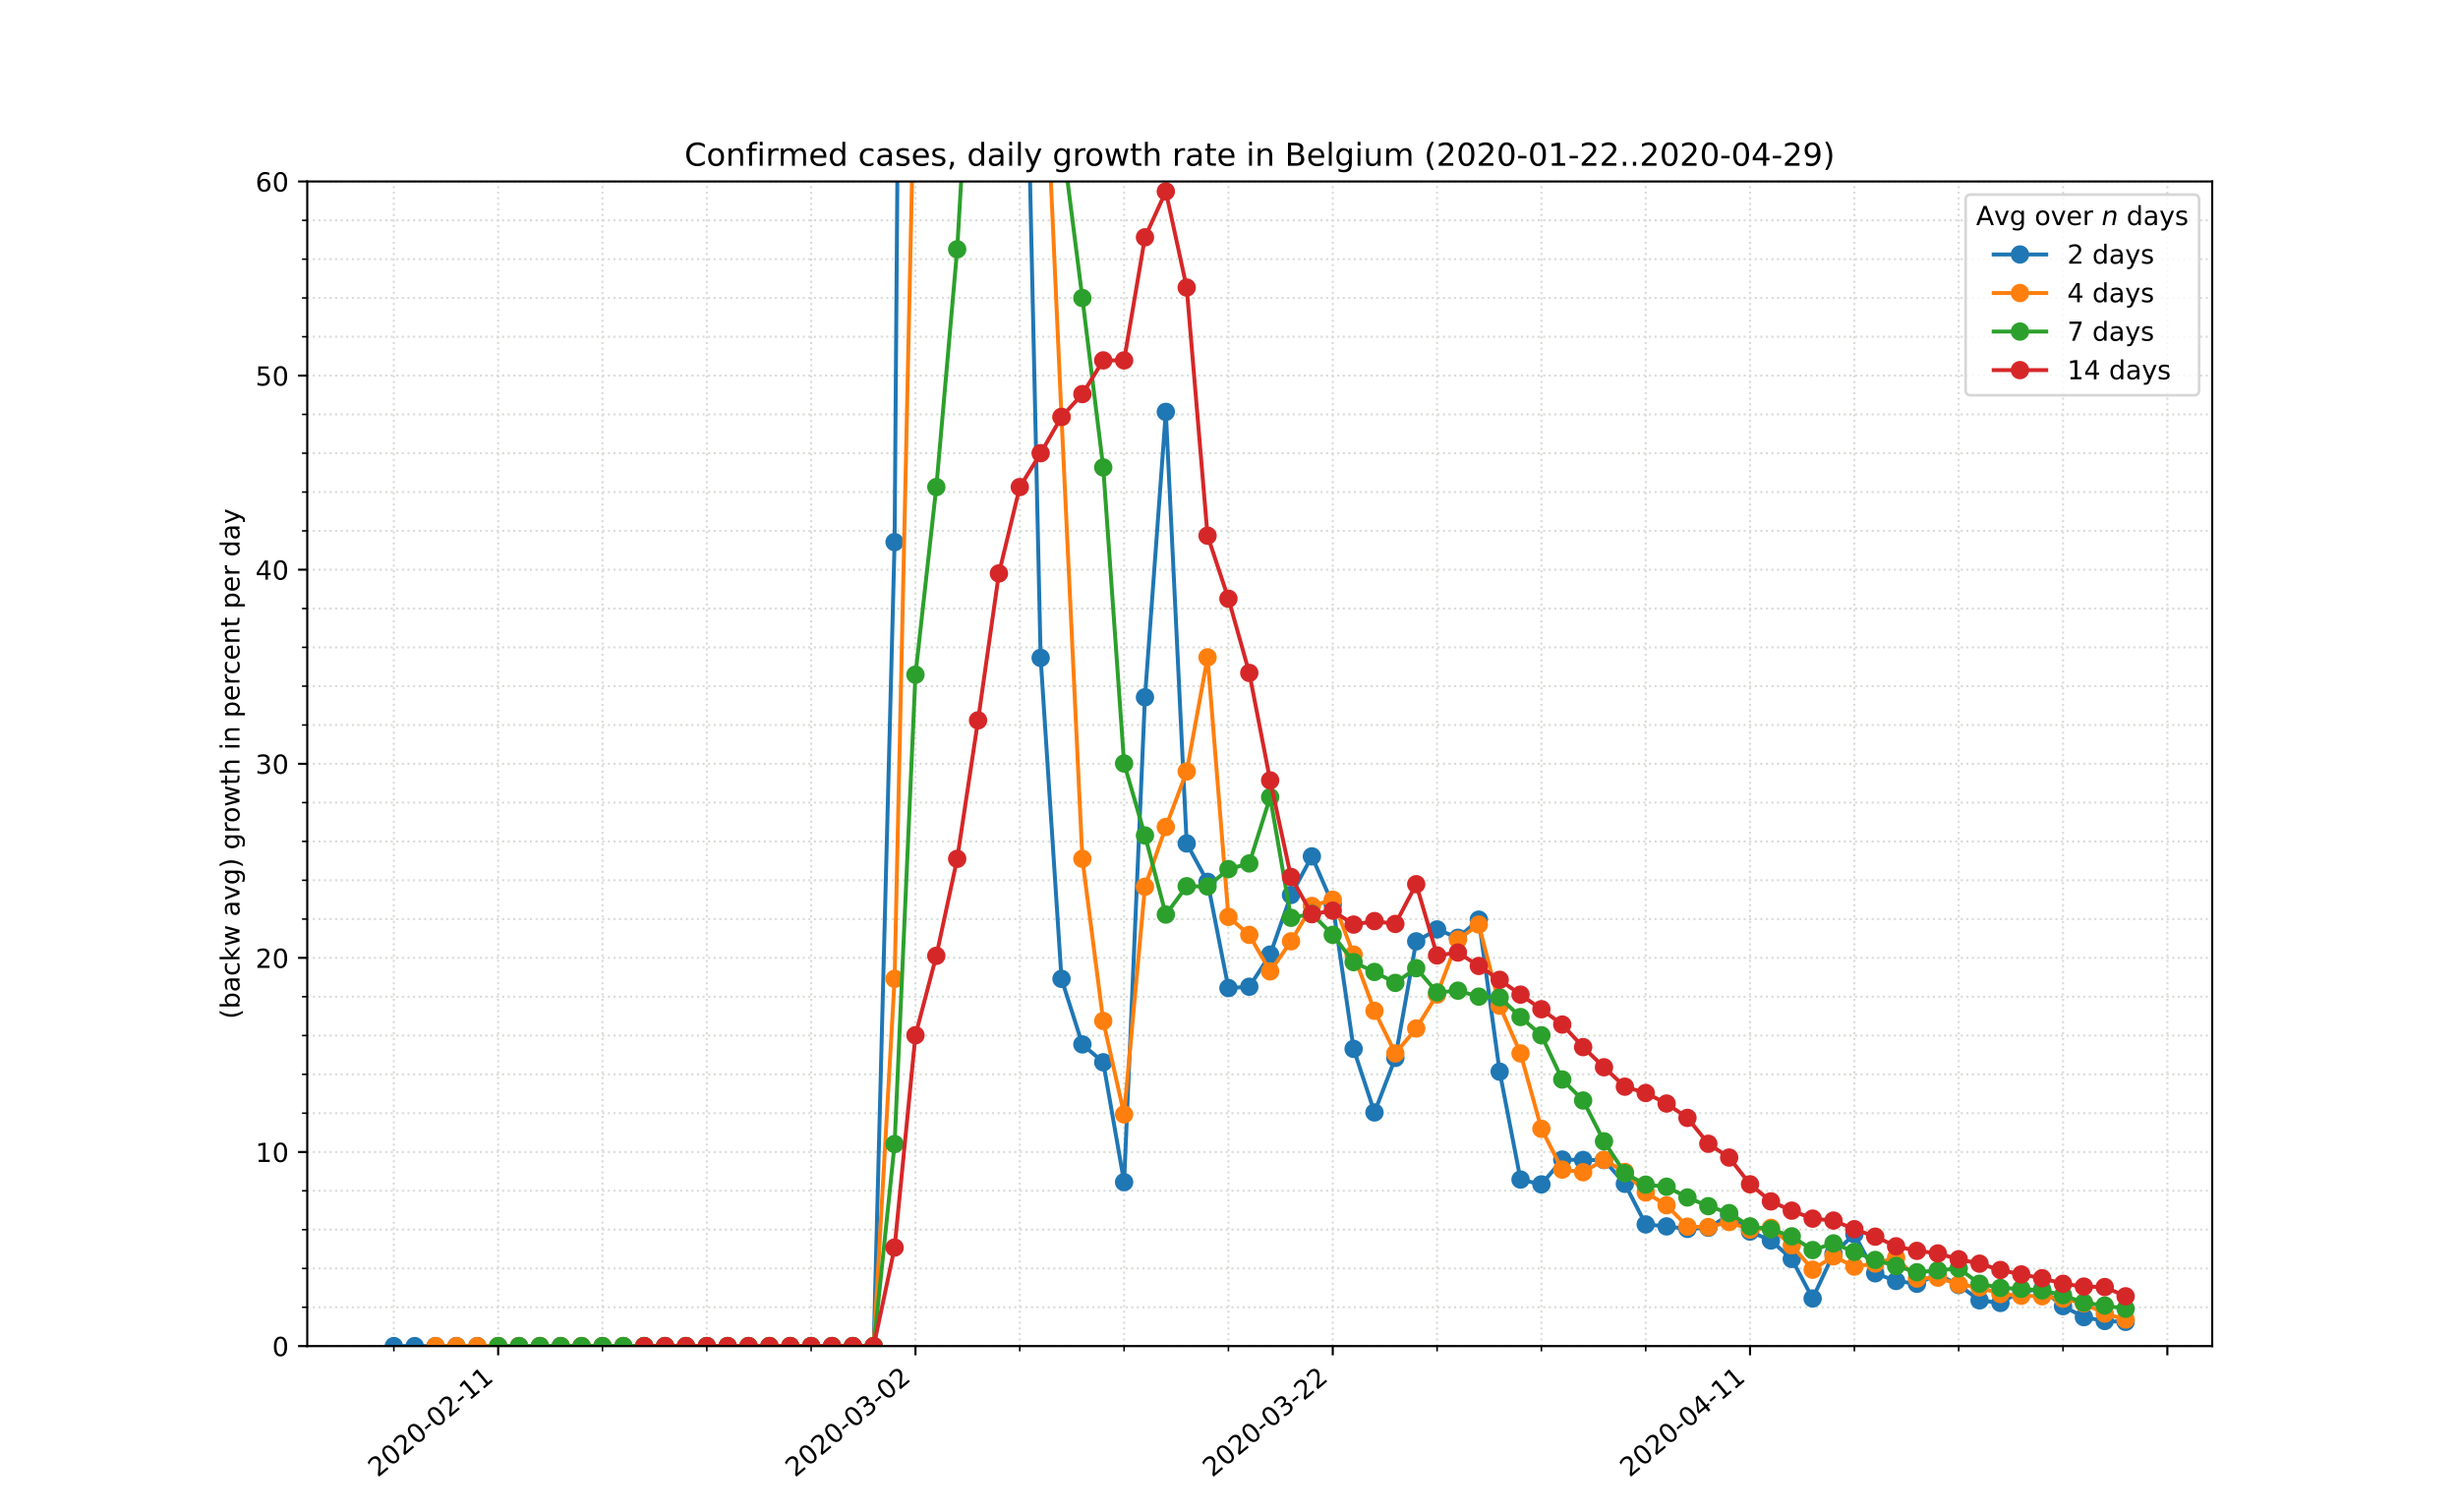 <?xml version="1.0" encoding="utf-8" standalone="no"?>
<!DOCTYPE svg PUBLIC "-//W3C//DTD SVG 1.1//EN"
  "http://www.w3.org/Graphics/SVG/1.1/DTD/svg11.dtd">
<!-- Created with matplotlib (https://matplotlib.org/) -->
<svg height="576pt" version="1.1" viewBox="0 0 936 576" width="936pt" xmlns="http://www.w3.org/2000/svg" xmlns:xlink="http://www.w3.org/1999/xlink">
 <defs>
  <style type="text/css">
*{stroke-linecap:butt;stroke-linejoin:round;}
  </style>
 </defs>
 <g id="figure_1">
  <g id="patch_1">
   <path d="M 0 576 
L 936 576 
L 936 0 
L 0 0 
z
" style="fill:#ffffff;"/>
  </g>
  <g id="axes_1">
   <g id="patch_2">
    <path d="M 117 512.64 
L 842.4 512.64 
L 842.4 69.12 
L 117 69.12 
z
" style="fill:#ffffff;"/>
   </g>
   <g id="matplotlib.axis_1">
    <g id="xtick_1">
     <g id="line2d_1">
      <path clip-path="url(#pce98f1d6a8)" d="M 189.699 512.64 
L 189.699 69.12 
" style="fill:none;stroke:#d8dcd6;stroke-dasharray:0.8,1.32;stroke-dashoffset:0;stroke-width:0.8;"/>
     </g>
     <g id="line2d_2">
      <defs>
       <path d="M 0 0 
L 0 3.5 
" id="m43a9119b8f" style="stroke:#000000;stroke-width:0.8;"/>
      </defs>
      <g>
       <use style="stroke:#000000;stroke-width:0.8;" x="189.699" xlink:href="#m43a9119b8f" y="512.64"/>
      </g>
     </g>
     <g id="text_1">
      <!-- 2020-02-11 -->
      <defs>
       <path d="M 19.188 8.297 
L 53.609 8.297 
L 53.609 0 
L 7.328 0 
L 7.328 8.297 
Q 12.938 14.109 22.625 23.891 
Q 32.328 33.688 34.812 36.531 
Q 39.547 41.844 41.422 45.531 
Q 43.312 49.219 43.312 52.781 
Q 43.312 58.594 39.234 62.25 
Q 35.156 65.922 28.609 65.922 
Q 23.969 65.922 18.812 64.312 
Q 13.672 62.703 7.812 59.422 
L 7.812 69.391 
Q 13.766 71.781 18.938 73 
Q 24.125 74.219 28.422 74.219 
Q 39.75 74.219 46.484 68.547 
Q 53.219 62.891 53.219 53.422 
Q 53.219 48.922 51.531 44.891 
Q 49.859 40.875 45.406 35.406 
Q 44.188 33.984 37.641 27.219 
Q 31.109 20.453 19.188 8.297 
z
" id="DejaVuSans-50"/>
       <path d="M 31.781 66.406 
Q 24.172 66.406 20.328 58.906 
Q 16.5 51.422 16.5 36.375 
Q 16.5 21.391 20.328 13.891 
Q 24.172 6.391 31.781 6.391 
Q 39.453 6.391 43.281 13.891 
Q 47.125 21.391 47.125 36.375 
Q 47.125 51.422 43.281 58.906 
Q 39.453 66.406 31.781 66.406 
z
M 31.781 74.219 
Q 44.047 74.219 50.516 64.516 
Q 56.984 54.828 56.984 36.375 
Q 56.984 17.969 50.516 8.266 
Q 44.047 -1.422 31.781 -1.422 
Q 19.531 -1.422 13.062 8.266 
Q 6.594 17.969 6.594 36.375 
Q 6.594 54.828 13.062 64.516 
Q 19.531 74.219 31.781 74.219 
z
" id="DejaVuSans-48"/>
       <path d="M 4.891 31.391 
L 31.203 31.391 
L 31.203 23.391 
L 4.891 23.391 
z
" id="DejaVuSans-45"/>
       <path d="M 12.406 8.297 
L 28.516 8.297 
L 28.516 63.922 
L 10.984 60.406 
L 10.984 69.391 
L 28.422 72.906 
L 38.281 72.906 
L 38.281 8.297 
L 54.391 8.297 
L 54.391 0 
L 12.406 0 
z
" id="DejaVuSans-49"/>
      </defs>
      <g transform="translate(143.843 562.817)rotate(-40)scale(0.1 -0.1)">
       <use xlink:href="#DejaVuSans-50"/>
       <use x="63.623" xlink:href="#DejaVuSans-48"/>
       <use x="127.246" xlink:href="#DejaVuSans-50"/>
       <use x="190.869" xlink:href="#DejaVuSans-48"/>
       <use x="254.492" xlink:href="#DejaVuSans-45"/>
       <use x="290.576" xlink:href="#DejaVuSans-48"/>
       <use x="354.199" xlink:href="#DejaVuSans-50"/>
       <use x="417.822" xlink:href="#DejaVuSans-45"/>
       <use x="453.906" xlink:href="#DejaVuSans-49"/>
       <use x="517.529" xlink:href="#DejaVuSans-49"/>
      </g>
     </g>
    </g>
    <g id="xtick_2">
     <g id="line2d_3">
      <path clip-path="url(#pce98f1d6a8)" d="M 348.604 512.64 
L 348.604 69.12 
" style="fill:none;stroke:#d8dcd6;stroke-dasharray:0.8,1.32;stroke-dashoffset:0;stroke-width:0.8;"/>
     </g>
     <g id="line2d_4">
      <g>
       <use style="stroke:#000000;stroke-width:0.8;" x="348.604" xlink:href="#m43a9119b8f" y="512.64"/>
      </g>
     </g>
     <g id="text_2">
      <!-- 2020-03-02 -->
      <defs>
       <path d="M 40.578 39.312 
Q 47.656 37.797 51.625 33 
Q 55.609 28.219 55.609 21.188 
Q 55.609 10.406 48.188 4.484 
Q 40.766 -1.422 27.094 -1.422 
Q 22.516 -1.422 17.656 -0.516 
Q 12.797 0.391 7.625 2.203 
L 7.625 11.719 
Q 11.719 9.328 16.594 8.109 
Q 21.484 6.891 26.812 6.891 
Q 36.078 6.891 40.938 10.547 
Q 45.797 14.203 45.797 21.188 
Q 45.797 27.641 41.281 31.266 
Q 36.766 34.906 28.719 34.906 
L 20.219 34.906 
L 20.219 43.016 
L 29.109 43.016 
Q 36.375 43.016 40.234 45.922 
Q 44.094 48.828 44.094 54.297 
Q 44.094 59.906 40.109 62.906 
Q 36.141 65.922 28.719 65.922 
Q 24.656 65.922 20.016 65.031 
Q 15.375 64.156 9.812 62.312 
L 9.812 71.094 
Q 15.438 72.656 20.344 73.438 
Q 25.25 74.219 29.594 74.219 
Q 40.828 74.219 47.359 69.109 
Q 53.906 64.016 53.906 55.328 
Q 53.906 49.266 50.438 45.094 
Q 46.969 40.922 40.578 39.312 
z
" id="DejaVuSans-51"/>
      </defs>
      <g transform="translate(302.748 562.817)rotate(-40)scale(0.1 -0.1)">
       <use xlink:href="#DejaVuSans-50"/>
       <use x="63.623" xlink:href="#DejaVuSans-48"/>
       <use x="127.246" xlink:href="#DejaVuSans-50"/>
       <use x="190.869" xlink:href="#DejaVuSans-48"/>
       <use x="254.492" xlink:href="#DejaVuSans-45"/>
       <use x="290.576" xlink:href="#DejaVuSans-48"/>
       <use x="354.199" xlink:href="#DejaVuSans-51"/>
       <use x="417.822" xlink:href="#DejaVuSans-45"/>
       <use x="453.906" xlink:href="#DejaVuSans-48"/>
       <use x="517.529" xlink:href="#DejaVuSans-50"/>
      </g>
     </g>
    </g>
    <g id="xtick_3">
     <g id="line2d_5">
      <path clip-path="url(#pce98f1d6a8)" d="M 507.508 512.64 
L 507.508 69.12 
" style="fill:none;stroke:#d8dcd6;stroke-dasharray:0.8,1.32;stroke-dashoffset:0;stroke-width:0.8;"/>
     </g>
     <g id="line2d_6">
      <g>
       <use style="stroke:#000000;stroke-width:0.8;" x="507.508" xlink:href="#m43a9119b8f" y="512.64"/>
      </g>
     </g>
     <g id="text_3">
      <!-- 2020-03-22 -->
      <g transform="translate(461.652 562.817)rotate(-40)scale(0.1 -0.1)">
       <use xlink:href="#DejaVuSans-50"/>
       <use x="63.623" xlink:href="#DejaVuSans-48"/>
       <use x="127.246" xlink:href="#DejaVuSans-50"/>
       <use x="190.869" xlink:href="#DejaVuSans-48"/>
       <use x="254.492" xlink:href="#DejaVuSans-45"/>
       <use x="290.576" xlink:href="#DejaVuSans-48"/>
       <use x="354.199" xlink:href="#DejaVuSans-51"/>
       <use x="417.822" xlink:href="#DejaVuSans-45"/>
       <use x="453.906" xlink:href="#DejaVuSans-50"/>
       <use x="517.529" xlink:href="#DejaVuSans-50"/>
      </g>
     </g>
    </g>
    <g id="xtick_4">
     <g id="line2d_7">
      <path clip-path="url(#pce98f1d6a8)" d="M 666.413 512.64 
L 666.413 69.12 
" style="fill:none;stroke:#d8dcd6;stroke-dasharray:0.8,1.32;stroke-dashoffset:0;stroke-width:0.8;"/>
     </g>
     <g id="line2d_8">
      <g>
       <use style="stroke:#000000;stroke-width:0.8;" x="666.413" xlink:href="#m43a9119b8f" y="512.64"/>
      </g>
     </g>
     <g id="text_4">
      <!-- 2020-04-11 -->
      <defs>
       <path d="M 37.797 64.312 
L 12.891 25.391 
L 37.797 25.391 
z
M 35.203 72.906 
L 47.609 72.906 
L 47.609 25.391 
L 58.016 25.391 
L 58.016 17.188 
L 47.609 17.188 
L 47.609 0 
L 37.797 0 
L 37.797 17.188 
L 4.891 17.188 
L 4.891 26.703 
z
" id="DejaVuSans-52"/>
      </defs>
      <g transform="translate(620.557 562.817)rotate(-40)scale(0.1 -0.1)">
       <use xlink:href="#DejaVuSans-50"/>
       <use x="63.623" xlink:href="#DejaVuSans-48"/>
       <use x="127.246" xlink:href="#DejaVuSans-50"/>
       <use x="190.869" xlink:href="#DejaVuSans-48"/>
       <use x="254.492" xlink:href="#DejaVuSans-45"/>
       <use x="290.576" xlink:href="#DejaVuSans-48"/>
       <use x="354.199" xlink:href="#DejaVuSans-52"/>
       <use x="417.822" xlink:href="#DejaVuSans-45"/>
       <use x="453.906" xlink:href="#DejaVuSans-49"/>
       <use x="517.529" xlink:href="#DejaVuSans-49"/>
      </g>
     </g>
    </g>
    <g id="xtick_5">
     <g id="line2d_9">
      <path clip-path="url(#pce98f1d6a8)" d="M 825.318 512.64 
L 825.318 69.12 
" style="fill:none;stroke:#d8dcd6;stroke-dasharray:0.8,1.32;stroke-dashoffset:0;stroke-width:0.8;"/>
     </g>
     <g id="line2d_10">
      <g>
       <use style="stroke:#000000;stroke-width:0.8;" x="825.318" xlink:href="#m43a9119b8f" y="512.64"/>
      </g>
     </g>
    </g>
    <g id="xtick_6">
     <g id="line2d_11">
      <path clip-path="url(#pce98f1d6a8)" d="M 149.973 512.64 
L 149.973 69.12 
" style="fill:none;stroke:#d8dcd6;stroke-dasharray:0.8,1.32;stroke-dashoffset:0;stroke-width:0.8;"/>
     </g>
     <g id="line2d_12">
      <defs>
       <path d="M 0 0 
L 0 2 
" id="m1d83d1b361" style="stroke:#000000;stroke-width:0.6;"/>
      </defs>
      <g>
       <use style="stroke:#000000;stroke-width:0.6;" x="149.973" xlink:href="#m1d83d1b361" y="512.64"/>
      </g>
     </g>
    </g>
    <g id="xtick_7">
     <g id="line2d_13">
      <path clip-path="url(#pce98f1d6a8)" d="M 229.425 512.64 
L 229.425 69.12 
" style="fill:none;stroke:#d8dcd6;stroke-dasharray:0.8,1.32;stroke-dashoffset:0;stroke-width:0.8;"/>
     </g>
     <g id="line2d_14">
      <g>
       <use style="stroke:#000000;stroke-width:0.6;" x="229.425" xlink:href="#m1d83d1b361" y="512.64"/>
      </g>
     </g>
    </g>
    <g id="xtick_8">
     <g id="line2d_15">
      <path clip-path="url(#pce98f1d6a8)" d="M 269.151 512.64 
L 269.151 69.12 
" style="fill:none;stroke:#d8dcd6;stroke-dasharray:0.8,1.32;stroke-dashoffset:0;stroke-width:0.8;"/>
     </g>
     <g id="line2d_16">
      <g>
       <use style="stroke:#000000;stroke-width:0.6;" x="269.151" xlink:href="#m1d83d1b361" y="512.64"/>
      </g>
     </g>
    </g>
    <g id="xtick_9">
     <g id="line2d_17">
      <path clip-path="url(#pce98f1d6a8)" d="M 308.877 512.64 
L 308.877 69.12 
" style="fill:none;stroke:#d8dcd6;stroke-dasharray:0.8,1.32;stroke-dashoffset:0;stroke-width:0.8;"/>
     </g>
     <g id="line2d_18">
      <g>
       <use style="stroke:#000000;stroke-width:0.6;" x="308.877" xlink:href="#m1d83d1b361" y="512.64"/>
      </g>
     </g>
    </g>
    <g id="xtick_10">
     <g id="line2d_19">
      <path clip-path="url(#pce98f1d6a8)" d="M 388.33 512.64 
L 388.33 69.12 
" style="fill:none;stroke:#d8dcd6;stroke-dasharray:0.8,1.32;stroke-dashoffset:0;stroke-width:0.8;"/>
     </g>
     <g id="line2d_20">
      <g>
       <use style="stroke:#000000;stroke-width:0.6;" x="388.33" xlink:href="#m1d83d1b361" y="512.64"/>
      </g>
     </g>
    </g>
    <g id="xtick_11">
     <g id="line2d_21">
      <path clip-path="url(#pce98f1d6a8)" d="M 428.056 512.64 
L 428.056 69.12 
" style="fill:none;stroke:#d8dcd6;stroke-dasharray:0.8,1.32;stroke-dashoffset:0;stroke-width:0.8;"/>
     </g>
     <g id="line2d_22">
      <g>
       <use style="stroke:#000000;stroke-width:0.6;" x="428.056" xlink:href="#m1d83d1b361" y="512.64"/>
      </g>
     </g>
    </g>
    <g id="xtick_12">
     <g id="line2d_23">
      <path clip-path="url(#pce98f1d6a8)" d="M 467.782 512.64 
L 467.782 69.12 
" style="fill:none;stroke:#d8dcd6;stroke-dasharray:0.8,1.32;stroke-dashoffset:0;stroke-width:0.8;"/>
     </g>
     <g id="line2d_24">
      <g>
       <use style="stroke:#000000;stroke-width:0.6;" x="467.782" xlink:href="#m1d83d1b361" y="512.64"/>
      </g>
     </g>
    </g>
    <g id="xtick_13">
     <g id="line2d_25">
      <path clip-path="url(#pce98f1d6a8)" d="M 547.235 512.64 
L 547.235 69.12 
" style="fill:none;stroke:#d8dcd6;stroke-dasharray:0.8,1.32;stroke-dashoffset:0;stroke-width:0.8;"/>
     </g>
     <g id="line2d_26">
      <g>
       <use style="stroke:#000000;stroke-width:0.6;" x="547.235" xlink:href="#m1d83d1b361" y="512.64"/>
      </g>
     </g>
    </g>
    <g id="xtick_14">
     <g id="line2d_27">
      <path clip-path="url(#pce98f1d6a8)" d="M 586.961 512.64 
L 586.961 69.12 
" style="fill:none;stroke:#d8dcd6;stroke-dasharray:0.8,1.32;stroke-dashoffset:0;stroke-width:0.8;"/>
     </g>
     <g id="line2d_28">
      <g>
       <use style="stroke:#000000;stroke-width:0.6;" x="586.961" xlink:href="#m1d83d1b361" y="512.64"/>
      </g>
     </g>
    </g>
    <g id="xtick_15">
     <g id="line2d_29">
      <path clip-path="url(#pce98f1d6a8)" d="M 626.687 512.64 
L 626.687 69.12 
" style="fill:none;stroke:#d8dcd6;stroke-dasharray:0.8,1.32;stroke-dashoffset:0;stroke-width:0.8;"/>
     </g>
     <g id="line2d_30">
      <g>
       <use style="stroke:#000000;stroke-width:0.6;" x="626.687" xlink:href="#m1d83d1b361" y="512.64"/>
      </g>
     </g>
    </g>
    <g id="xtick_16">
     <g id="line2d_31">
      <path clip-path="url(#pce98f1d6a8)" d="M 706.139 512.64 
L 706.139 69.12 
" style="fill:none;stroke:#d8dcd6;stroke-dasharray:0.8,1.32;stroke-dashoffset:0;stroke-width:0.8;"/>
     </g>
     <g id="line2d_32">
      <g>
       <use style="stroke:#000000;stroke-width:0.6;" x="706.139" xlink:href="#m1d83d1b361" y="512.64"/>
      </g>
     </g>
    </g>
    <g id="xtick_17">
     <g id="line2d_33">
      <path clip-path="url(#pce98f1d6a8)" d="M 745.865 512.64 
L 745.865 69.12 
" style="fill:none;stroke:#d8dcd6;stroke-dasharray:0.8,1.32;stroke-dashoffset:0;stroke-width:0.8;"/>
     </g>
     <g id="line2d_34">
      <g>
       <use style="stroke:#000000;stroke-width:0.6;" x="745.865" xlink:href="#m1d83d1b361" y="512.64"/>
      </g>
     </g>
    </g>
    <g id="xtick_18">
     <g id="line2d_35">
      <path clip-path="url(#pce98f1d6a8)" d="M 785.592 512.64 
L 785.592 69.12 
" style="fill:none;stroke:#d8dcd6;stroke-dasharray:0.8,1.32;stroke-dashoffset:0;stroke-width:0.8;"/>
     </g>
     <g id="line2d_36">
      <g>
       <use style="stroke:#000000;stroke-width:0.6;" x="785.592" xlink:href="#m1d83d1b361" y="512.64"/>
      </g>
     </g>
    </g>
   </g>
   <g id="matplotlib.axis_2">
    <g id="ytick_1">
     <g id="line2d_37">
      <path clip-path="url(#pce98f1d6a8)" d="M 117 512.64 
L 842.4 512.64 
" style="fill:none;stroke:#d8dcd6;stroke-dasharray:0.8,1.32;stroke-dashoffset:0;stroke-width:0.8;"/>
     </g>
     <g id="line2d_38">
      <defs>
       <path d="M 0 0 
L -3.5 0 
" id="m20593907b3" style="stroke:#000000;stroke-width:0.8;"/>
      </defs>
      <g>
       <use style="stroke:#000000;stroke-width:0.8;" x="117" xlink:href="#m20593907b3" y="512.64"/>
      </g>
     </g>
     <g id="text_5">
      <!-- 0 -->
      <g transform="translate(103.638 516.439)scale(0.1 -0.1)">
       <use xlink:href="#DejaVuSans-48"/>
      </g>
     </g>
    </g>
    <g id="ytick_2">
     <g id="line2d_39">
      <path clip-path="url(#pce98f1d6a8)" d="M 117 438.72 
L 842.4 438.72 
" style="fill:none;stroke:#d8dcd6;stroke-dasharray:0.8,1.32;stroke-dashoffset:0;stroke-width:0.8;"/>
     </g>
     <g id="line2d_40">
      <g>
       <use style="stroke:#000000;stroke-width:0.8;" x="117" xlink:href="#m20593907b3" y="438.72"/>
      </g>
     </g>
     <g id="text_6">
      <!-- 10 -->
      <g transform="translate(97.275 442.519)scale(0.1 -0.1)">
       <use xlink:href="#DejaVuSans-49"/>
       <use x="63.623" xlink:href="#DejaVuSans-48"/>
      </g>
     </g>
    </g>
    <g id="ytick_3">
     <g id="line2d_41">
      <path clip-path="url(#pce98f1d6a8)" d="M 117 364.8 
L 842.4 364.8 
" style="fill:none;stroke:#d8dcd6;stroke-dasharray:0.8,1.32;stroke-dashoffset:0;stroke-width:0.8;"/>
     </g>
     <g id="line2d_42">
      <g>
       <use style="stroke:#000000;stroke-width:0.8;" x="117" xlink:href="#m20593907b3" y="364.8"/>
      </g>
     </g>
     <g id="text_7">
      <!-- 20 -->
      <g transform="translate(97.275 368.599)scale(0.1 -0.1)">
       <use xlink:href="#DejaVuSans-50"/>
       <use x="63.623" xlink:href="#DejaVuSans-48"/>
      </g>
     </g>
    </g>
    <g id="ytick_4">
     <g id="line2d_43">
      <path clip-path="url(#pce98f1d6a8)" d="M 117 290.88 
L 842.4 290.88 
" style="fill:none;stroke:#d8dcd6;stroke-dasharray:0.8,1.32;stroke-dashoffset:0;stroke-width:0.8;"/>
     </g>
     <g id="line2d_44">
      <g>
       <use style="stroke:#000000;stroke-width:0.8;" x="117" xlink:href="#m20593907b3" y="290.88"/>
      </g>
     </g>
     <g id="text_8">
      <!-- 30 -->
      <g transform="translate(97.275 294.679)scale(0.1 -0.1)">
       <use xlink:href="#DejaVuSans-51"/>
       <use x="63.623" xlink:href="#DejaVuSans-48"/>
      </g>
     </g>
    </g>
    <g id="ytick_5">
     <g id="line2d_45">
      <path clip-path="url(#pce98f1d6a8)" d="M 117 216.96 
L 842.4 216.96 
" style="fill:none;stroke:#d8dcd6;stroke-dasharray:0.8,1.32;stroke-dashoffset:0;stroke-width:0.8;"/>
     </g>
     <g id="line2d_46">
      <g>
       <use style="stroke:#000000;stroke-width:0.8;" x="117" xlink:href="#m20593907b3" y="216.96"/>
      </g>
     </g>
     <g id="text_9">
      <!-- 40 -->
      <g transform="translate(97.275 220.759)scale(0.1 -0.1)">
       <use xlink:href="#DejaVuSans-52"/>
       <use x="63.623" xlink:href="#DejaVuSans-48"/>
      </g>
     </g>
    </g>
    <g id="ytick_6">
     <g id="line2d_47">
      <path clip-path="url(#pce98f1d6a8)" d="M 117 143.04 
L 842.4 143.04 
" style="fill:none;stroke:#d8dcd6;stroke-dasharray:0.8,1.32;stroke-dashoffset:0;stroke-width:0.8;"/>
     </g>
     <g id="line2d_48">
      <g>
       <use style="stroke:#000000;stroke-width:0.8;" x="117" xlink:href="#m20593907b3" y="143.04"/>
      </g>
     </g>
     <g id="text_10">
      <!-- 50 -->
      <defs>
       <path d="M 10.797 72.906 
L 49.516 72.906 
L 49.516 64.594 
L 19.828 64.594 
L 19.828 46.734 
Q 21.969 47.469 24.109 47.828 
Q 26.266 48.188 28.422 48.188 
Q 40.625 48.188 47.75 41.5 
Q 54.891 34.812 54.891 23.391 
Q 54.891 11.625 47.562 5.094 
Q 40.234 -1.422 26.906 -1.422 
Q 22.312 -1.422 17.547 -0.641 
Q 12.797 0.141 7.719 1.703 
L 7.719 11.625 
Q 12.109 9.234 16.797 8.062 
Q 21.484 6.891 26.703 6.891 
Q 35.156 6.891 40.078 11.328 
Q 45.016 15.766 45.016 23.391 
Q 45.016 31 40.078 35.438 
Q 35.156 39.891 26.703 39.891 
Q 22.75 39.891 18.812 39.016 
Q 14.891 38.141 10.797 36.281 
z
" id="DejaVuSans-53"/>
      </defs>
      <g transform="translate(97.275 146.839)scale(0.1 -0.1)">
       <use xlink:href="#DejaVuSans-53"/>
       <use x="63.623" xlink:href="#DejaVuSans-48"/>
      </g>
     </g>
    </g>
    <g id="ytick_7">
     <g id="line2d_49">
      <path clip-path="url(#pce98f1d6a8)" d="M 117 69.12 
L 842.4 69.12 
" style="fill:none;stroke:#d8dcd6;stroke-dasharray:0.8,1.32;stroke-dashoffset:0;stroke-width:0.8;"/>
     </g>
     <g id="line2d_50">
      <g>
       <use style="stroke:#000000;stroke-width:0.8;" x="117" xlink:href="#m20593907b3" y="69.12"/>
      </g>
     </g>
     <g id="text_11">
      <!-- 60 -->
      <defs>
       <path d="M 33.016 40.375 
Q 26.375 40.375 22.484 35.828 
Q 18.609 31.297 18.609 23.391 
Q 18.609 15.531 22.484 10.953 
Q 26.375 6.391 33.016 6.391 
Q 39.656 6.391 43.531 10.953 
Q 47.406 15.531 47.406 23.391 
Q 47.406 31.297 43.531 35.828 
Q 39.656 40.375 33.016 40.375 
z
M 52.594 71.297 
L 52.594 62.312 
Q 48.875 64.062 45.094 64.984 
Q 41.312 65.922 37.594 65.922 
Q 27.828 65.922 22.672 59.328 
Q 17.531 52.734 16.797 39.406 
Q 19.672 43.656 24.016 45.922 
Q 28.375 48.188 33.594 48.188 
Q 44.578 48.188 50.953 41.516 
Q 57.328 34.859 57.328 23.391 
Q 57.328 12.156 50.688 5.359 
Q 44.047 -1.422 33.016 -1.422 
Q 20.359 -1.422 13.672 8.266 
Q 6.984 17.969 6.984 36.375 
Q 6.984 53.656 15.188 63.938 
Q 23.391 74.219 37.203 74.219 
Q 40.922 74.219 44.703 73.484 
Q 48.484 72.75 52.594 71.297 
z
" id="DejaVuSans-54"/>
      </defs>
      <g transform="translate(97.275 72.919)scale(0.1 -0.1)">
       <use xlink:href="#DejaVuSans-54"/>
       <use x="63.623" xlink:href="#DejaVuSans-48"/>
      </g>
     </g>
    </g>
    <g id="ytick_8">
     <g id="line2d_51">
      <path clip-path="url(#pce98f1d6a8)" d="M 117 497.856 
L 842.4 497.856 
" style="fill:none;stroke:#d8dcd6;stroke-dasharray:0.8,1.32;stroke-dashoffset:0;stroke-width:0.8;"/>
     </g>
     <g id="line2d_52">
      <defs>
       <path d="M 0 0 
L -2 0 
" id="m2c7acc0328" style="stroke:#000000;stroke-width:0.6;"/>
      </defs>
      <g>
       <use style="stroke:#000000;stroke-width:0.6;" x="117" xlink:href="#m2c7acc0328" y="497.856"/>
      </g>
     </g>
    </g>
    <g id="ytick_9">
     <g id="line2d_53">
      <path clip-path="url(#pce98f1d6a8)" d="M 117 483.072 
L 842.4 483.072 
" style="fill:none;stroke:#d8dcd6;stroke-dasharray:0.8,1.32;stroke-dashoffset:0;stroke-width:0.8;"/>
     </g>
     <g id="line2d_54">
      <g>
       <use style="stroke:#000000;stroke-width:0.6;" x="117" xlink:href="#m2c7acc0328" y="483.072"/>
      </g>
     </g>
    </g>
    <g id="ytick_10">
     <g id="line2d_55">
      <path clip-path="url(#pce98f1d6a8)" d="M 117 468.288 
L 842.4 468.288 
" style="fill:none;stroke:#d8dcd6;stroke-dasharray:0.8,1.32;stroke-dashoffset:0;stroke-width:0.8;"/>
     </g>
     <g id="line2d_56">
      <g>
       <use style="stroke:#000000;stroke-width:0.6;" x="117" xlink:href="#m2c7acc0328" y="468.288"/>
      </g>
     </g>
    </g>
    <g id="ytick_11">
     <g id="line2d_57">
      <path clip-path="url(#pce98f1d6a8)" d="M 117 453.504 
L 842.4 453.504 
" style="fill:none;stroke:#d8dcd6;stroke-dasharray:0.8,1.32;stroke-dashoffset:0;stroke-width:0.8;"/>
     </g>
     <g id="line2d_58">
      <g>
       <use style="stroke:#000000;stroke-width:0.6;" x="117" xlink:href="#m2c7acc0328" y="453.504"/>
      </g>
     </g>
    </g>
    <g id="ytick_12">
     <g id="line2d_59">
      <path clip-path="url(#pce98f1d6a8)" d="M 117 423.936 
L 842.4 423.936 
" style="fill:none;stroke:#d8dcd6;stroke-dasharray:0.8,1.32;stroke-dashoffset:0;stroke-width:0.8;"/>
     </g>
     <g id="line2d_60">
      <g>
       <use style="stroke:#000000;stroke-width:0.6;" x="117" xlink:href="#m2c7acc0328" y="423.936"/>
      </g>
     </g>
    </g>
    <g id="ytick_13">
     <g id="line2d_61">
      <path clip-path="url(#pce98f1d6a8)" d="M 117 409.152 
L 842.4 409.152 
" style="fill:none;stroke:#d8dcd6;stroke-dasharray:0.8,1.32;stroke-dashoffset:0;stroke-width:0.8;"/>
     </g>
     <g id="line2d_62">
      <g>
       <use style="stroke:#000000;stroke-width:0.6;" x="117" xlink:href="#m2c7acc0328" y="409.152"/>
      </g>
     </g>
    </g>
    <g id="ytick_14">
     <g id="line2d_63">
      <path clip-path="url(#pce98f1d6a8)" d="M 117 394.368 
L 842.4 394.368 
" style="fill:none;stroke:#d8dcd6;stroke-dasharray:0.8,1.32;stroke-dashoffset:0;stroke-width:0.8;"/>
     </g>
     <g id="line2d_64">
      <g>
       <use style="stroke:#000000;stroke-width:0.6;" x="117" xlink:href="#m2c7acc0328" y="394.368"/>
      </g>
     </g>
    </g>
    <g id="ytick_15">
     <g id="line2d_65">
      <path clip-path="url(#pce98f1d6a8)" d="M 117 379.584 
L 842.4 379.584 
" style="fill:none;stroke:#d8dcd6;stroke-dasharray:0.8,1.32;stroke-dashoffset:0;stroke-width:0.8;"/>
     </g>
     <g id="line2d_66">
      <g>
       <use style="stroke:#000000;stroke-width:0.6;" x="117" xlink:href="#m2c7acc0328" y="379.584"/>
      </g>
     </g>
    </g>
    <g id="ytick_16">
     <g id="line2d_67">
      <path clip-path="url(#pce98f1d6a8)" d="M 117 350.016 
L 842.4 350.016 
" style="fill:none;stroke:#d8dcd6;stroke-dasharray:0.8,1.32;stroke-dashoffset:0;stroke-width:0.8;"/>
     </g>
     <g id="line2d_68">
      <g>
       <use style="stroke:#000000;stroke-width:0.6;" x="117" xlink:href="#m2c7acc0328" y="350.016"/>
      </g>
     </g>
    </g>
    <g id="ytick_17">
     <g id="line2d_69">
      <path clip-path="url(#pce98f1d6a8)" d="M 117 335.232 
L 842.4 335.232 
" style="fill:none;stroke:#d8dcd6;stroke-dasharray:0.8,1.32;stroke-dashoffset:0;stroke-width:0.8;"/>
     </g>
     <g id="line2d_70">
      <g>
       <use style="stroke:#000000;stroke-width:0.6;" x="117" xlink:href="#m2c7acc0328" y="335.232"/>
      </g>
     </g>
    </g>
    <g id="ytick_18">
     <g id="line2d_71">
      <path clip-path="url(#pce98f1d6a8)" d="M 117 320.448 
L 842.4 320.448 
" style="fill:none;stroke:#d8dcd6;stroke-dasharray:0.8,1.32;stroke-dashoffset:0;stroke-width:0.8;"/>
     </g>
     <g id="line2d_72">
      <g>
       <use style="stroke:#000000;stroke-width:0.6;" x="117" xlink:href="#m2c7acc0328" y="320.448"/>
      </g>
     </g>
    </g>
    <g id="ytick_19">
     <g id="line2d_73">
      <path clip-path="url(#pce98f1d6a8)" d="M 117 305.664 
L 842.4 305.664 
" style="fill:none;stroke:#d8dcd6;stroke-dasharray:0.8,1.32;stroke-dashoffset:0;stroke-width:0.8;"/>
     </g>
     <g id="line2d_74">
      <g>
       <use style="stroke:#000000;stroke-width:0.6;" x="117" xlink:href="#m2c7acc0328" y="305.664"/>
      </g>
     </g>
    </g>
    <g id="ytick_20">
     <g id="line2d_75">
      <path clip-path="url(#pce98f1d6a8)" d="M 117 276.096 
L 842.4 276.096 
" style="fill:none;stroke:#d8dcd6;stroke-dasharray:0.8,1.32;stroke-dashoffset:0;stroke-width:0.8;"/>
     </g>
     <g id="line2d_76">
      <g>
       <use style="stroke:#000000;stroke-width:0.6;" x="117" xlink:href="#m2c7acc0328" y="276.096"/>
      </g>
     </g>
    </g>
    <g id="ytick_21">
     <g id="line2d_77">
      <path clip-path="url(#pce98f1d6a8)" d="M 117 261.312 
L 842.4 261.312 
" style="fill:none;stroke:#d8dcd6;stroke-dasharray:0.8,1.32;stroke-dashoffset:0;stroke-width:0.8;"/>
     </g>
     <g id="line2d_78">
      <g>
       <use style="stroke:#000000;stroke-width:0.6;" x="117" xlink:href="#m2c7acc0328" y="261.312"/>
      </g>
     </g>
    </g>
    <g id="ytick_22">
     <g id="line2d_79">
      <path clip-path="url(#pce98f1d6a8)" d="M 117 246.528 
L 842.4 246.528 
" style="fill:none;stroke:#d8dcd6;stroke-dasharray:0.8,1.32;stroke-dashoffset:0;stroke-width:0.8;"/>
     </g>
     <g id="line2d_80">
      <g>
       <use style="stroke:#000000;stroke-width:0.6;" x="117" xlink:href="#m2c7acc0328" y="246.528"/>
      </g>
     </g>
    </g>
    <g id="ytick_23">
     <g id="line2d_81">
      <path clip-path="url(#pce98f1d6a8)" d="M 117 231.744 
L 842.4 231.744 
" style="fill:none;stroke:#d8dcd6;stroke-dasharray:0.8,1.32;stroke-dashoffset:0;stroke-width:0.8;"/>
     </g>
     <g id="line2d_82">
      <g>
       <use style="stroke:#000000;stroke-width:0.6;" x="117" xlink:href="#m2c7acc0328" y="231.744"/>
      </g>
     </g>
    </g>
    <g id="ytick_24">
     <g id="line2d_83">
      <path clip-path="url(#pce98f1d6a8)" d="M 117 202.176 
L 842.4 202.176 
" style="fill:none;stroke:#d8dcd6;stroke-dasharray:0.8,1.32;stroke-dashoffset:0;stroke-width:0.8;"/>
     </g>
     <g id="line2d_84">
      <g>
       <use style="stroke:#000000;stroke-width:0.6;" x="117" xlink:href="#m2c7acc0328" y="202.176"/>
      </g>
     </g>
    </g>
    <g id="ytick_25">
     <g id="line2d_85">
      <path clip-path="url(#pce98f1d6a8)" d="M 117 187.392 
L 842.4 187.392 
" style="fill:none;stroke:#d8dcd6;stroke-dasharray:0.8,1.32;stroke-dashoffset:0;stroke-width:0.8;"/>
     </g>
     <g id="line2d_86">
      <g>
       <use style="stroke:#000000;stroke-width:0.6;" x="117" xlink:href="#m2c7acc0328" y="187.392"/>
      </g>
     </g>
    </g>
    <g id="ytick_26">
     <g id="line2d_87">
      <path clip-path="url(#pce98f1d6a8)" d="M 117 172.608 
L 842.4 172.608 
" style="fill:none;stroke:#d8dcd6;stroke-dasharray:0.8,1.32;stroke-dashoffset:0;stroke-width:0.8;"/>
     </g>
     <g id="line2d_88">
      <g>
       <use style="stroke:#000000;stroke-width:0.6;" x="117" xlink:href="#m2c7acc0328" y="172.608"/>
      </g>
     </g>
    </g>
    <g id="ytick_27">
     <g id="line2d_89">
      <path clip-path="url(#pce98f1d6a8)" d="M 117 157.824 
L 842.4 157.824 
" style="fill:none;stroke:#d8dcd6;stroke-dasharray:0.8,1.32;stroke-dashoffset:0;stroke-width:0.8;"/>
     </g>
     <g id="line2d_90">
      <g>
       <use style="stroke:#000000;stroke-width:0.6;" x="117" xlink:href="#m2c7acc0328" y="157.824"/>
      </g>
     </g>
    </g>
    <g id="ytick_28">
     <g id="line2d_91">
      <path clip-path="url(#pce98f1d6a8)" d="M 117 128.256 
L 842.4 128.256 
" style="fill:none;stroke:#d8dcd6;stroke-dasharray:0.8,1.32;stroke-dashoffset:0;stroke-width:0.8;"/>
     </g>
     <g id="line2d_92">
      <g>
       <use style="stroke:#000000;stroke-width:0.6;" x="117" xlink:href="#m2c7acc0328" y="128.256"/>
      </g>
     </g>
    </g>
    <g id="ytick_29">
     <g id="line2d_93">
      <path clip-path="url(#pce98f1d6a8)" d="M 117 113.472 
L 842.4 113.472 
" style="fill:none;stroke:#d8dcd6;stroke-dasharray:0.8,1.32;stroke-dashoffset:0;stroke-width:0.8;"/>
     </g>
     <g id="line2d_94">
      <g>
       <use style="stroke:#000000;stroke-width:0.6;" x="117" xlink:href="#m2c7acc0328" y="113.472"/>
      </g>
     </g>
    </g>
    <g id="ytick_30">
     <g id="line2d_95">
      <path clip-path="url(#pce98f1d6a8)" d="M 117 98.688 
L 842.4 98.688 
" style="fill:none;stroke:#d8dcd6;stroke-dasharray:0.8,1.32;stroke-dashoffset:0;stroke-width:0.8;"/>
     </g>
     <g id="line2d_96">
      <g>
       <use style="stroke:#000000;stroke-width:0.6;" x="117" xlink:href="#m2c7acc0328" y="98.688"/>
      </g>
     </g>
    </g>
    <g id="ytick_31">
     <g id="line2d_97">
      <path clip-path="url(#pce98f1d6a8)" d="M 117 83.904 
L 842.4 83.904 
" style="fill:none;stroke:#d8dcd6;stroke-dasharray:0.8,1.32;stroke-dashoffset:0;stroke-width:0.8;"/>
     </g>
     <g id="line2d_98">
      <g>
       <use style="stroke:#000000;stroke-width:0.6;" x="117" xlink:href="#m2c7acc0328" y="83.904"/>
      </g>
     </g>
    </g>
    <g id="text_12">
     <!-- (backw avg) growth in percent per day -->
     <defs>
      <path d="M 31 75.875 
Q 24.469 64.656 21.281 53.656 
Q 18.109 42.672 18.109 31.391 
Q 18.109 20.125 21.312 9.062 
Q 24.516 -2 31 -13.188 
L 23.188 -13.188 
Q 15.875 -1.703 12.234 9.375 
Q 8.594 20.453 8.594 31.391 
Q 8.594 42.281 12.203 53.312 
Q 15.828 64.359 23.188 75.875 
z
" id="DejaVuSans-40"/>
      <path d="M 48.688 27.297 
Q 48.688 37.203 44.609 42.844 
Q 40.531 48.484 33.406 48.484 
Q 26.266 48.484 22.188 42.844 
Q 18.109 37.203 18.109 27.297 
Q 18.109 17.391 22.188 11.75 
Q 26.266 6.109 33.406 6.109 
Q 40.531 6.109 44.609 11.75 
Q 48.688 17.391 48.688 27.297 
z
M 18.109 46.391 
Q 20.953 51.266 25.266 53.625 
Q 29.594 56 35.594 56 
Q 45.562 56 51.781 48.094 
Q 58.016 40.188 58.016 27.297 
Q 58.016 14.406 51.781 6.484 
Q 45.562 -1.422 35.594 -1.422 
Q 29.594 -1.422 25.266 0.953 
Q 20.953 3.328 18.109 8.203 
L 18.109 0 
L 9.078 0 
L 9.078 75.984 
L 18.109 75.984 
z
" id="DejaVuSans-98"/>
      <path d="M 34.281 27.484 
Q 23.391 27.484 19.188 25 
Q 14.984 22.516 14.984 16.5 
Q 14.984 11.719 18.141 8.906 
Q 21.297 6.109 26.703 6.109 
Q 34.188 6.109 38.703 11.406 
Q 43.219 16.703 43.219 25.484 
L 43.219 27.484 
z
M 52.203 31.203 
L 52.203 0 
L 43.219 0 
L 43.219 8.297 
Q 40.141 3.328 35.547 0.953 
Q 30.953 -1.422 24.312 -1.422 
Q 15.922 -1.422 10.953 3.297 
Q 6 8.016 6 15.922 
Q 6 25.141 12.172 29.828 
Q 18.359 34.516 30.609 34.516 
L 43.219 34.516 
L 43.219 35.406 
Q 43.219 41.609 39.141 45 
Q 35.062 48.391 27.688 48.391 
Q 23 48.391 18.547 47.266 
Q 14.109 46.141 10.016 43.891 
L 10.016 52.203 
Q 14.938 54.109 19.578 55.047 
Q 24.219 56 28.609 56 
Q 40.484 56 46.344 49.844 
Q 52.203 43.703 52.203 31.203 
z
" id="DejaVuSans-97"/>
      <path d="M 48.781 52.594 
L 48.781 44.188 
Q 44.969 46.297 41.141 47.344 
Q 37.312 48.391 33.406 48.391 
Q 24.656 48.391 19.812 42.844 
Q 14.984 37.312 14.984 27.297 
Q 14.984 17.281 19.812 11.734 
Q 24.656 6.203 33.406 6.203 
Q 37.312 6.203 41.141 7.25 
Q 44.969 8.297 48.781 10.406 
L 48.781 2.094 
Q 45.016 0.344 40.984 -0.531 
Q 36.969 -1.422 32.422 -1.422 
Q 20.062 -1.422 12.781 6.344 
Q 5.516 14.109 5.516 27.297 
Q 5.516 40.672 12.859 48.328 
Q 20.219 56 33.016 56 
Q 37.156 56 41.109 55.141 
Q 45.062 54.297 48.781 52.594 
z
" id="DejaVuSans-99"/>
      <path d="M 9.078 75.984 
L 18.109 75.984 
L 18.109 31.109 
L 44.922 54.688 
L 56.391 54.688 
L 27.391 29.109 
L 57.625 0 
L 45.906 0 
L 18.109 26.703 
L 18.109 0 
L 9.078 0 
z
" id="DejaVuSans-107"/>
      <path d="M 4.203 54.688 
L 13.188 54.688 
L 24.422 12.016 
L 35.594 54.688 
L 46.188 54.688 
L 57.422 12.016 
L 68.609 54.688 
L 77.594 54.688 
L 63.281 0 
L 52.688 0 
L 40.922 44.828 
L 29.109 0 
L 18.5 0 
z
" id="DejaVuSans-119"/>
      <path id="DejaVuSans-32"/>
      <path d="M 2.984 54.688 
L 12.5 54.688 
L 29.594 8.797 
L 46.688 54.688 
L 56.203 54.688 
L 35.688 0 
L 23.484 0 
z
" id="DejaVuSans-118"/>
      <path d="M 45.406 27.984 
Q 45.406 37.75 41.375 43.109 
Q 37.359 48.484 30.078 48.484 
Q 22.859 48.484 18.828 43.109 
Q 14.797 37.75 14.797 27.984 
Q 14.797 18.266 18.828 12.891 
Q 22.859 7.516 30.078 7.516 
Q 37.359 7.516 41.375 12.891 
Q 45.406 18.266 45.406 27.984 
z
M 54.391 6.781 
Q 54.391 -7.172 48.188 -13.984 
Q 42 -20.797 29.203 -20.797 
Q 24.469 -20.797 20.266 -20.094 
Q 16.062 -19.391 12.109 -17.922 
L 12.109 -9.188 
Q 16.062 -11.328 19.922 -12.344 
Q 23.781 -13.375 27.781 -13.375 
Q 36.625 -13.375 41.016 -8.766 
Q 45.406 -4.156 45.406 5.172 
L 45.406 9.625 
Q 42.625 4.781 38.281 2.391 
Q 33.938 0 27.875 0 
Q 17.828 0 11.672 7.656 
Q 5.516 15.328 5.516 27.984 
Q 5.516 40.672 11.672 48.328 
Q 17.828 56 27.875 56 
Q 33.938 56 38.281 53.609 
Q 42.625 51.219 45.406 46.391 
L 45.406 54.688 
L 54.391 54.688 
z
" id="DejaVuSans-103"/>
      <path d="M 8.016 75.875 
L 15.828 75.875 
Q 23.141 64.359 26.781 53.312 
Q 30.422 42.281 30.422 31.391 
Q 30.422 20.453 26.781 9.375 
Q 23.141 -1.703 15.828 -13.188 
L 8.016 -13.188 
Q 14.5 -2 17.703 9.062 
Q 20.906 20.125 20.906 31.391 
Q 20.906 42.672 17.703 53.656 
Q 14.5 64.656 8.016 75.875 
z
" id="DejaVuSans-41"/>
      <path d="M 41.109 46.297 
Q 39.594 47.172 37.812 47.578 
Q 36.031 48 33.891 48 
Q 26.266 48 22.188 43.047 
Q 18.109 38.094 18.109 28.812 
L 18.109 0 
L 9.078 0 
L 9.078 54.688 
L 18.109 54.688 
L 18.109 46.188 
Q 20.953 51.172 25.484 53.578 
Q 30.031 56 36.531 56 
Q 37.453 56 38.578 55.875 
Q 39.703 55.766 41.062 55.516 
z
" id="DejaVuSans-114"/>
      <path d="M 30.609 48.391 
Q 23.391 48.391 19.188 42.75 
Q 14.984 37.109 14.984 27.297 
Q 14.984 17.484 19.156 11.844 
Q 23.344 6.203 30.609 6.203 
Q 37.797 6.203 41.984 11.859 
Q 46.188 17.531 46.188 27.297 
Q 46.188 37.016 41.984 42.703 
Q 37.797 48.391 30.609 48.391 
z
M 30.609 56 
Q 42.328 56 49.016 48.375 
Q 55.719 40.766 55.719 27.297 
Q 55.719 13.875 49.016 6.219 
Q 42.328 -1.422 30.609 -1.422 
Q 18.844 -1.422 12.172 6.219 
Q 5.516 13.875 5.516 27.297 
Q 5.516 40.766 12.172 48.375 
Q 18.844 56 30.609 56 
z
" id="DejaVuSans-111"/>
      <path d="M 18.312 70.219 
L 18.312 54.688 
L 36.812 54.688 
L 36.812 47.703 
L 18.312 47.703 
L 18.312 18.016 
Q 18.312 11.328 20.141 9.422 
Q 21.969 7.516 27.594 7.516 
L 36.812 7.516 
L 36.812 0 
L 27.594 0 
Q 17.188 0 13.234 3.875 
Q 9.281 7.766 9.281 18.016 
L 9.281 47.703 
L 2.688 47.703 
L 2.688 54.688 
L 9.281 54.688 
L 9.281 70.219 
z
" id="DejaVuSans-116"/>
      <path d="M 54.891 33.016 
L 54.891 0 
L 45.906 0 
L 45.906 32.719 
Q 45.906 40.484 42.875 44.328 
Q 39.844 48.188 33.797 48.188 
Q 26.516 48.188 22.312 43.547 
Q 18.109 38.922 18.109 30.906 
L 18.109 0 
L 9.078 0 
L 9.078 75.984 
L 18.109 75.984 
L 18.109 46.188 
Q 21.344 51.125 25.703 53.562 
Q 30.078 56 35.797 56 
Q 45.219 56 50.047 50.172 
Q 54.891 44.344 54.891 33.016 
z
" id="DejaVuSans-104"/>
      <path d="M 9.422 54.688 
L 18.406 54.688 
L 18.406 0 
L 9.422 0 
z
M 9.422 75.984 
L 18.406 75.984 
L 18.406 64.594 
L 9.422 64.594 
z
" id="DejaVuSans-105"/>
      <path d="M 54.891 33.016 
L 54.891 0 
L 45.906 0 
L 45.906 32.719 
Q 45.906 40.484 42.875 44.328 
Q 39.844 48.188 33.797 48.188 
Q 26.516 48.188 22.312 43.547 
Q 18.109 38.922 18.109 30.906 
L 18.109 0 
L 9.078 0 
L 9.078 54.688 
L 18.109 54.688 
L 18.109 46.188 
Q 21.344 51.125 25.703 53.562 
Q 30.078 56 35.797 56 
Q 45.219 56 50.047 50.172 
Q 54.891 44.344 54.891 33.016 
z
" id="DejaVuSans-110"/>
      <path d="M 18.109 8.203 
L 18.109 -20.797 
L 9.078 -20.797 
L 9.078 54.688 
L 18.109 54.688 
L 18.109 46.391 
Q 20.953 51.266 25.266 53.625 
Q 29.594 56 35.594 56 
Q 45.562 56 51.781 48.094 
Q 58.016 40.188 58.016 27.297 
Q 58.016 14.406 51.781 6.484 
Q 45.562 -1.422 35.594 -1.422 
Q 29.594 -1.422 25.266 0.953 
Q 20.953 3.328 18.109 8.203 
z
M 48.688 27.297 
Q 48.688 37.203 44.609 42.844 
Q 40.531 48.484 33.406 48.484 
Q 26.266 48.484 22.188 42.844 
Q 18.109 37.203 18.109 27.297 
Q 18.109 17.391 22.188 11.75 
Q 26.266 6.109 33.406 6.109 
Q 40.531 6.109 44.609 11.75 
Q 48.688 17.391 48.688 27.297 
z
" id="DejaVuSans-112"/>
      <path d="M 56.203 29.594 
L 56.203 25.203 
L 14.891 25.203 
Q 15.484 15.922 20.484 11.062 
Q 25.484 6.203 34.422 6.203 
Q 39.594 6.203 44.453 7.469 
Q 49.312 8.734 54.109 11.281 
L 54.109 2.781 
Q 49.266 0.734 44.188 -0.344 
Q 39.109 -1.422 33.891 -1.422 
Q 20.797 -1.422 13.156 6.188 
Q 5.516 13.812 5.516 26.812 
Q 5.516 40.234 12.766 48.109 
Q 20.016 56 32.328 56 
Q 43.359 56 49.781 48.891 
Q 56.203 41.797 56.203 29.594 
z
M 47.219 32.234 
Q 47.125 39.594 43.094 43.984 
Q 39.062 48.391 32.422 48.391 
Q 24.906 48.391 20.391 44.141 
Q 15.875 39.891 15.188 32.172 
z
" id="DejaVuSans-101"/>
      <path d="M 45.406 46.391 
L 45.406 75.984 
L 54.391 75.984 
L 54.391 0 
L 45.406 0 
L 45.406 8.203 
Q 42.578 3.328 38.25 0.953 
Q 33.938 -1.422 27.875 -1.422 
Q 17.969 -1.422 11.734 6.484 
Q 5.516 14.406 5.516 27.297 
Q 5.516 40.188 11.734 48.094 
Q 17.969 56 27.875 56 
Q 33.938 56 38.25 53.625 
Q 42.578 51.266 45.406 46.391 
z
M 14.797 27.297 
Q 14.797 17.391 18.875 11.75 
Q 22.953 6.109 30.078 6.109 
Q 37.203 6.109 41.297 11.75 
Q 45.406 17.391 45.406 27.297 
Q 45.406 37.203 41.297 42.844 
Q 37.203 48.484 30.078 48.484 
Q 22.953 48.484 18.875 42.844 
Q 14.797 37.203 14.797 27.297 
z
" id="DejaVuSans-100"/>
      <path d="M 32.172 -5.078 
Q 28.375 -14.844 24.75 -17.812 
Q 21.141 -20.797 15.094 -20.797 
L 7.906 -20.797 
L 7.906 -13.281 
L 13.188 -13.281 
Q 16.891 -13.281 18.938 -11.516 
Q 21 -9.766 23.484 -3.219 
L 25.094 0.875 
L 2.984 54.688 
L 12.5 54.688 
L 29.594 11.922 
L 46.688 54.688 
L 56.203 54.688 
z
" id="DejaVuSans-121"/>
     </defs>
     <g transform="translate(91.195 388.09)rotate(-90)scale(0.1 -0.1)">
      <use xlink:href="#DejaVuSans-40"/>
      <use x="39.014" xlink:href="#DejaVuSans-98"/>
      <use x="102.49" xlink:href="#DejaVuSans-97"/>
      <use x="163.77" xlink:href="#DejaVuSans-99"/>
      <use x="218.75" xlink:href="#DejaVuSans-107"/>
      <use x="276.66" xlink:href="#DejaVuSans-119"/>
      <use x="358.447" xlink:href="#DejaVuSans-32"/>
      <use x="390.234" xlink:href="#DejaVuSans-97"/>
      <use x="451.514" xlink:href="#DejaVuSans-118"/>
      <use x="510.693" xlink:href="#DejaVuSans-103"/>
      <use x="574.17" xlink:href="#DejaVuSans-41"/>
      <use x="613.184" xlink:href="#DejaVuSans-32"/>
      <use x="644.971" xlink:href="#DejaVuSans-103"/>
      <use x="708.447" xlink:href="#DejaVuSans-114"/>
      <use x="747.311" xlink:href="#DejaVuSans-111"/>
      <use x="808.492" xlink:href="#DejaVuSans-119"/>
      <use x="890.279" xlink:href="#DejaVuSans-116"/>
      <use x="929.488" xlink:href="#DejaVuSans-104"/>
      <use x="992.867" xlink:href="#DejaVuSans-32"/>
      <use x="1024.654" xlink:href="#DejaVuSans-105"/>
      <use x="1052.438" xlink:href="#DejaVuSans-110"/>
      <use x="1115.816" xlink:href="#DejaVuSans-32"/>
      <use x="1147.604" xlink:href="#DejaVuSans-112"/>
      <use x="1211.08" xlink:href="#DejaVuSans-101"/>
      <use x="1272.604" xlink:href="#DejaVuSans-114"/>
      <use x="1311.467" xlink:href="#DejaVuSans-99"/>
      <use x="1366.447" xlink:href="#DejaVuSans-101"/>
      <use x="1427.971" xlink:href="#DejaVuSans-110"/>
      <use x="1491.35" xlink:href="#DejaVuSans-116"/>
      <use x="1530.559" xlink:href="#DejaVuSans-32"/>
      <use x="1562.346" xlink:href="#DejaVuSans-112"/>
      <use x="1625.822" xlink:href="#DejaVuSans-101"/>
      <use x="1687.346" xlink:href="#DejaVuSans-114"/>
      <use x="1728.459" xlink:href="#DejaVuSans-32"/>
      <use x="1760.246" xlink:href="#DejaVuSans-100"/>
      <use x="1823.723" xlink:href="#DejaVuSans-97"/>
      <use x="1885.002" xlink:href="#DejaVuSans-121"/>
     </g>
    </g>
   </g>
   <g id="line2d_99">
    <path clip-path="url(#pce98f1d6a8)" d="M 149.973 512.64 
L 157.918 512.64 
L 165.863 512.64 
L 173.808 512.64 
L 181.754 512.64 
L 189.699 512.64 
L 197.644 512.64 
L 205.589 512.64 
L 213.535 512.64 
L 221.48 512.64 
L 229.425 512.64 
L 237.37 512.64 
L 245.316 512.64 
L 253.261 512.64 
L 261.206 512.64 
L 269.151 512.64 
L 277.096 512.64 
L 285.042 512.64 
L 292.987 512.64 
L 300.932 512.64 
L 308.877 512.64 
L 316.823 512.64 
L 324.768 512.64 
L 332.713 512.64 
L 340.658 206.453 
L 342.235 -1 
M 390.688 -1 
L 396.275 250.541 
L 404.22 372.782 
L 412.165 397.752 
L 420.111 404.558 
L 428.056 450.215 
L 436.001 265.554 
L 443.946 156.859 
L 451.892 321.219 
L 459.837 335.841 
L 467.782 376.291 
L 475.727 375.791 
L 483.673 363.542 
L 491.618 340.84 
L 499.563 326.143 
L 507.508 344.438 
L 515.454 399.461 
L 523.399 423.666 
L 531.344 402.887 
L 539.289 358.499 
L 547.235 353.966 
L 555.18 357.147 
L 563.125 350.245 
L 571.07 408.143 
L 579.015 449.224 
L 586.961 451.063 
L 594.906 441.612 
L 602.851 441.768 
L 610.796 441.792 
L 618.742 450.846 
L 626.687 466.305 
L 634.632 467.064 
L 642.577 468.013 
L 650.523 467.568 
L 658.468 462.774 
L 666.413 469.027 
L 674.358 472.431 
L 682.304 479.469 
L 690.249 494.511 
L 698.194 477.424 
L 706.139 470.041 
L 714.084 484.922 
L 722.03 487.849 
L 729.975 488.905 
L 737.92 485.313 
L 745.865 489.387 
L 753.811 495.226 
L 761.756 496.209 
L 769.701 491.725 
L 777.646 491.121 
L 785.592 497.434 
L 793.537 501.616 
L 801.482 503.088 
L 809.427 503.419 
" style="fill:none;stroke:#1f77b4;stroke-linecap:square;stroke-width:1.5;"/>
    <defs>
     <path d="M 0 3 
C 0.796 3 1.559 2.684 2.121 2.121 
C 2.684 1.559 3 0.796 3 0 
C 3 -0.796 2.684 -1.559 2.121 -2.121 
C 1.559 -2.684 0.796 -3 0 -3 
C -0.796 -3 -1.559 -2.684 -2.121 -2.121 
C -2.684 -1.559 -3 -0.796 -3 0 
C -3 0.796 -2.684 1.559 -2.121 2.121 
C -1.559 2.684 -0.796 3 0 3 
z
" id="mcbacdcb57a" style="stroke:#1f77b4;"/>
    </defs>
    <g clip-path="url(#pce98f1d6a8)">
     <use style="fill:#1f77b4;stroke:#1f77b4;" x="149.973" xlink:href="#mcbacdcb57a" y="512.64"/>
     <use style="fill:#1f77b4;stroke:#1f77b4;" x="157.918" xlink:href="#mcbacdcb57a" y="512.64"/>
     <use style="fill:#1f77b4;stroke:#1f77b4;" x="165.863" xlink:href="#mcbacdcb57a" y="512.64"/>
     <use style="fill:#1f77b4;stroke:#1f77b4;" x="173.808" xlink:href="#mcbacdcb57a" y="512.64"/>
     <use style="fill:#1f77b4;stroke:#1f77b4;" x="181.754" xlink:href="#mcbacdcb57a" y="512.64"/>
     <use style="fill:#1f77b4;stroke:#1f77b4;" x="189.699" xlink:href="#mcbacdcb57a" y="512.64"/>
     <use style="fill:#1f77b4;stroke:#1f77b4;" x="197.644" xlink:href="#mcbacdcb57a" y="512.64"/>
     <use style="fill:#1f77b4;stroke:#1f77b4;" x="205.589" xlink:href="#mcbacdcb57a" y="512.64"/>
     <use style="fill:#1f77b4;stroke:#1f77b4;" x="213.535" xlink:href="#mcbacdcb57a" y="512.64"/>
     <use style="fill:#1f77b4;stroke:#1f77b4;" x="221.48" xlink:href="#mcbacdcb57a" y="512.64"/>
     <use style="fill:#1f77b4;stroke:#1f77b4;" x="229.425" xlink:href="#mcbacdcb57a" y="512.64"/>
     <use style="fill:#1f77b4;stroke:#1f77b4;" x="237.37" xlink:href="#mcbacdcb57a" y="512.64"/>
     <use style="fill:#1f77b4;stroke:#1f77b4;" x="245.316" xlink:href="#mcbacdcb57a" y="512.64"/>
     <use style="fill:#1f77b4;stroke:#1f77b4;" x="253.261" xlink:href="#mcbacdcb57a" y="512.64"/>
     <use style="fill:#1f77b4;stroke:#1f77b4;" x="261.206" xlink:href="#mcbacdcb57a" y="512.64"/>
     <use style="fill:#1f77b4;stroke:#1f77b4;" x="269.151" xlink:href="#mcbacdcb57a" y="512.64"/>
     <use style="fill:#1f77b4;stroke:#1f77b4;" x="277.096" xlink:href="#mcbacdcb57a" y="512.64"/>
     <use style="fill:#1f77b4;stroke:#1f77b4;" x="285.042" xlink:href="#mcbacdcb57a" y="512.64"/>
     <use style="fill:#1f77b4;stroke:#1f77b4;" x="292.987" xlink:href="#mcbacdcb57a" y="512.64"/>
     <use style="fill:#1f77b4;stroke:#1f77b4;" x="300.932" xlink:href="#mcbacdcb57a" y="512.64"/>
     <use style="fill:#1f77b4;stroke:#1f77b4;" x="308.877" xlink:href="#mcbacdcb57a" y="512.64"/>
     <use style="fill:#1f77b4;stroke:#1f77b4;" x="316.823" xlink:href="#mcbacdcb57a" y="512.64"/>
     <use style="fill:#1f77b4;stroke:#1f77b4;" x="324.768" xlink:href="#mcbacdcb57a" y="512.64"/>
     <use style="fill:#1f77b4;stroke:#1f77b4;" x="332.713" xlink:href="#mcbacdcb57a" y="512.64"/>
     <use style="fill:#1f77b4;stroke:#1f77b4;" x="340.658" xlink:href="#mcbacdcb57a" y="206.453"/>
     <use style="fill:#1f77b4;stroke:#1f77b4;" x="342.235" xlink:href="#mcbacdcb57a" y="-1"/>
     <use style="fill:#1f77b4;stroke:#1f77b4;" x="390.688" xlink:href="#mcbacdcb57a" y="-1"/>
     <use style="fill:#1f77b4;stroke:#1f77b4;" x="396.275" xlink:href="#mcbacdcb57a" y="250.541"/>
     <use style="fill:#1f77b4;stroke:#1f77b4;" x="404.22" xlink:href="#mcbacdcb57a" y="372.782"/>
     <use style="fill:#1f77b4;stroke:#1f77b4;" x="412.165" xlink:href="#mcbacdcb57a" y="397.752"/>
     <use style="fill:#1f77b4;stroke:#1f77b4;" x="420.111" xlink:href="#mcbacdcb57a" y="404.558"/>
     <use style="fill:#1f77b4;stroke:#1f77b4;" x="428.056" xlink:href="#mcbacdcb57a" y="450.215"/>
     <use style="fill:#1f77b4;stroke:#1f77b4;" x="436.001" xlink:href="#mcbacdcb57a" y="265.554"/>
     <use style="fill:#1f77b4;stroke:#1f77b4;" x="443.946" xlink:href="#mcbacdcb57a" y="156.859"/>
     <use style="fill:#1f77b4;stroke:#1f77b4;" x="451.892" xlink:href="#mcbacdcb57a" y="321.219"/>
     <use style="fill:#1f77b4;stroke:#1f77b4;" x="459.837" xlink:href="#mcbacdcb57a" y="335.841"/>
     <use style="fill:#1f77b4;stroke:#1f77b4;" x="467.782" xlink:href="#mcbacdcb57a" y="376.291"/>
     <use style="fill:#1f77b4;stroke:#1f77b4;" x="475.727" xlink:href="#mcbacdcb57a" y="375.791"/>
     <use style="fill:#1f77b4;stroke:#1f77b4;" x="483.673" xlink:href="#mcbacdcb57a" y="363.542"/>
     <use style="fill:#1f77b4;stroke:#1f77b4;" x="491.618" xlink:href="#mcbacdcb57a" y="340.84"/>
     <use style="fill:#1f77b4;stroke:#1f77b4;" x="499.563" xlink:href="#mcbacdcb57a" y="326.143"/>
     <use style="fill:#1f77b4;stroke:#1f77b4;" x="507.508" xlink:href="#mcbacdcb57a" y="344.438"/>
     <use style="fill:#1f77b4;stroke:#1f77b4;" x="515.454" xlink:href="#mcbacdcb57a" y="399.461"/>
     <use style="fill:#1f77b4;stroke:#1f77b4;" x="523.399" xlink:href="#mcbacdcb57a" y="423.666"/>
     <use style="fill:#1f77b4;stroke:#1f77b4;" x="531.344" xlink:href="#mcbacdcb57a" y="402.887"/>
     <use style="fill:#1f77b4;stroke:#1f77b4;" x="539.289" xlink:href="#mcbacdcb57a" y="358.499"/>
     <use style="fill:#1f77b4;stroke:#1f77b4;" x="547.235" xlink:href="#mcbacdcb57a" y="353.966"/>
     <use style="fill:#1f77b4;stroke:#1f77b4;" x="555.18" xlink:href="#mcbacdcb57a" y="357.147"/>
     <use style="fill:#1f77b4;stroke:#1f77b4;" x="563.125" xlink:href="#mcbacdcb57a" y="350.245"/>
     <use style="fill:#1f77b4;stroke:#1f77b4;" x="571.07" xlink:href="#mcbacdcb57a" y="408.143"/>
     <use style="fill:#1f77b4;stroke:#1f77b4;" x="579.015" xlink:href="#mcbacdcb57a" y="449.224"/>
     <use style="fill:#1f77b4;stroke:#1f77b4;" x="586.961" xlink:href="#mcbacdcb57a" y="451.063"/>
     <use style="fill:#1f77b4;stroke:#1f77b4;" x="594.906" xlink:href="#mcbacdcb57a" y="441.612"/>
     <use style="fill:#1f77b4;stroke:#1f77b4;" x="602.851" xlink:href="#mcbacdcb57a" y="441.768"/>
     <use style="fill:#1f77b4;stroke:#1f77b4;" x="610.796" xlink:href="#mcbacdcb57a" y="441.792"/>
     <use style="fill:#1f77b4;stroke:#1f77b4;" x="618.742" xlink:href="#mcbacdcb57a" y="450.846"/>
     <use style="fill:#1f77b4;stroke:#1f77b4;" x="626.687" xlink:href="#mcbacdcb57a" y="466.305"/>
     <use style="fill:#1f77b4;stroke:#1f77b4;" x="634.632" xlink:href="#mcbacdcb57a" y="467.064"/>
     <use style="fill:#1f77b4;stroke:#1f77b4;" x="642.577" xlink:href="#mcbacdcb57a" y="468.013"/>
     <use style="fill:#1f77b4;stroke:#1f77b4;" x="650.523" xlink:href="#mcbacdcb57a" y="467.568"/>
     <use style="fill:#1f77b4;stroke:#1f77b4;" x="658.468" xlink:href="#mcbacdcb57a" y="462.774"/>
     <use style="fill:#1f77b4;stroke:#1f77b4;" x="666.413" xlink:href="#mcbacdcb57a" y="469.027"/>
     <use style="fill:#1f77b4;stroke:#1f77b4;" x="674.358" xlink:href="#mcbacdcb57a" y="472.431"/>
     <use style="fill:#1f77b4;stroke:#1f77b4;" x="682.304" xlink:href="#mcbacdcb57a" y="479.469"/>
     <use style="fill:#1f77b4;stroke:#1f77b4;" x="690.249" xlink:href="#mcbacdcb57a" y="494.511"/>
     <use style="fill:#1f77b4;stroke:#1f77b4;" x="698.194" xlink:href="#mcbacdcb57a" y="477.424"/>
     <use style="fill:#1f77b4;stroke:#1f77b4;" x="706.139" xlink:href="#mcbacdcb57a" y="470.041"/>
     <use style="fill:#1f77b4;stroke:#1f77b4;" x="714.084" xlink:href="#mcbacdcb57a" y="484.922"/>
     <use style="fill:#1f77b4;stroke:#1f77b4;" x="722.03" xlink:href="#mcbacdcb57a" y="487.849"/>
     <use style="fill:#1f77b4;stroke:#1f77b4;" x="729.975" xlink:href="#mcbacdcb57a" y="488.905"/>
     <use style="fill:#1f77b4;stroke:#1f77b4;" x="737.92" xlink:href="#mcbacdcb57a" y="485.313"/>
     <use style="fill:#1f77b4;stroke:#1f77b4;" x="745.865" xlink:href="#mcbacdcb57a" y="489.387"/>
     <use style="fill:#1f77b4;stroke:#1f77b4;" x="753.811" xlink:href="#mcbacdcb57a" y="495.226"/>
     <use style="fill:#1f77b4;stroke:#1f77b4;" x="761.756" xlink:href="#mcbacdcb57a" y="496.209"/>
     <use style="fill:#1f77b4;stroke:#1f77b4;" x="769.701" xlink:href="#mcbacdcb57a" y="491.725"/>
     <use style="fill:#1f77b4;stroke:#1f77b4;" x="777.646" xlink:href="#mcbacdcb57a" y="491.121"/>
     <use style="fill:#1f77b4;stroke:#1f77b4;" x="785.592" xlink:href="#mcbacdcb57a" y="497.434"/>
     <use style="fill:#1f77b4;stroke:#1f77b4;" x="793.537" xlink:href="#mcbacdcb57a" y="501.616"/>
     <use style="fill:#1f77b4;stroke:#1f77b4;" x="801.482" xlink:href="#mcbacdcb57a" y="503.088"/>
     <use style="fill:#1f77b4;stroke:#1f77b4;" x="809.427" xlink:href="#mcbacdcb57a" y="503.419"/>
    </g>
   </g>
   <g id="line2d_100">
    <path clip-path="url(#pce98f1d6a8)" d="M 165.863 512.64 
L 173.808 512.64 
L 181.754 512.64 
L 189.699 512.64 
L 197.644 512.64 
L 205.589 512.64 
L 213.535 512.64 
L 221.48 512.64 
L 229.425 512.64 
L 237.37 512.64 
L 245.316 512.64 
L 253.261 512.64 
L 261.206 512.64 
L 269.151 512.64 
L 277.096 512.64 
L 285.042 512.64 
L 292.987 512.64 
L 300.932 512.64 
L 308.877 512.64 
L 316.823 512.64 
L 324.768 512.64 
L 332.713 512.64 
L 340.658 372.778 
L 348.604 8.659 
L 349.082 -1 
M 397.02 -1 
L 404.22 158.843 
L 412.165 327.071 
L 420.111 388.816 
L 428.056 424.399 
L 436.001 337.694 
L 443.946 314.949 
L 451.892 293.79 
L 459.837 250.34 
L 467.782 349.175 
L 475.727 356.038 
L 483.673 369.939 
L 491.618 358.486 
L 499.563 345.035 
L 507.508 342.641 
L 515.454 363.558 
L 523.399 384.957 
L 531.344 401.176 
L 539.289 391.699 
L 547.235 378.769 
L 555.18 357.823 
L 563.125 352.107 
L 571.07 383.019 
L 579.015 401.173 
L 586.961 429.883 
L 594.906 445.427 
L 602.851 446.429 
L 610.796 441.702 
L 618.742 446.32 
L 626.687 454.143 
L 634.632 458.996 
L 642.577 467.16 
L 650.523 467.316 
L 658.468 465.398 
L 666.413 468.298 
L 674.358 467.618 
L 682.304 474.265 
L 690.249 483.551 
L 698.194 478.447 
L 706.139 482.374 
L 714.084 481.182 
L 722.03 478.996 
L 729.975 486.916 
L 737.92 486.582 
L 745.865 489.146 
L 753.811 490.286 
L 761.756 492.806 
L 769.701 493.477 
L 777.646 493.669 
L 785.592 494.585 
L 793.537 496.387 
L 801.482 500.266 
L 809.427 502.518 
" style="fill:none;stroke:#ff7f0e;stroke-linecap:square;stroke-width:1.5;"/>
    <defs>
     <path d="M 0 3 
C 0.796 3 1.559 2.684 2.121 2.121 
C 2.684 1.559 3 0.796 3 0 
C 3 -0.796 2.684 -1.559 2.121 -2.121 
C 1.559 -2.684 0.796 -3 0 -3 
C -0.796 -3 -1.559 -2.684 -2.121 -2.121 
C -2.684 -1.559 -3 -0.796 -3 0 
C -3 0.796 -2.684 1.559 -2.121 2.121 
C -1.559 2.684 -0.796 3 0 3 
z
" id="mb1bc78fae3" style="stroke:#ff7f0e;"/>
    </defs>
    <g clip-path="url(#pce98f1d6a8)">
     <use style="fill:#ff7f0e;stroke:#ff7f0e;" x="165.863" xlink:href="#mb1bc78fae3" y="512.64"/>
     <use style="fill:#ff7f0e;stroke:#ff7f0e;" x="173.808" xlink:href="#mb1bc78fae3" y="512.64"/>
     <use style="fill:#ff7f0e;stroke:#ff7f0e;" x="181.754" xlink:href="#mb1bc78fae3" y="512.64"/>
     <use style="fill:#ff7f0e;stroke:#ff7f0e;" x="189.699" xlink:href="#mb1bc78fae3" y="512.64"/>
     <use style="fill:#ff7f0e;stroke:#ff7f0e;" x="197.644" xlink:href="#mb1bc78fae3" y="512.64"/>
     <use style="fill:#ff7f0e;stroke:#ff7f0e;" x="205.589" xlink:href="#mb1bc78fae3" y="512.64"/>
     <use style="fill:#ff7f0e;stroke:#ff7f0e;" x="213.535" xlink:href="#mb1bc78fae3" y="512.64"/>
     <use style="fill:#ff7f0e;stroke:#ff7f0e;" x="221.48" xlink:href="#mb1bc78fae3" y="512.64"/>
     <use style="fill:#ff7f0e;stroke:#ff7f0e;" x="229.425" xlink:href="#mb1bc78fae3" y="512.64"/>
     <use style="fill:#ff7f0e;stroke:#ff7f0e;" x="237.37" xlink:href="#mb1bc78fae3" y="512.64"/>
     <use style="fill:#ff7f0e;stroke:#ff7f0e;" x="245.316" xlink:href="#mb1bc78fae3" y="512.64"/>
     <use style="fill:#ff7f0e;stroke:#ff7f0e;" x="253.261" xlink:href="#mb1bc78fae3" y="512.64"/>
     <use style="fill:#ff7f0e;stroke:#ff7f0e;" x="261.206" xlink:href="#mb1bc78fae3" y="512.64"/>
     <use style="fill:#ff7f0e;stroke:#ff7f0e;" x="269.151" xlink:href="#mb1bc78fae3" y="512.64"/>
     <use style="fill:#ff7f0e;stroke:#ff7f0e;" x="277.096" xlink:href="#mb1bc78fae3" y="512.64"/>
     <use style="fill:#ff7f0e;stroke:#ff7f0e;" x="285.042" xlink:href="#mb1bc78fae3" y="512.64"/>
     <use style="fill:#ff7f0e;stroke:#ff7f0e;" x="292.987" xlink:href="#mb1bc78fae3" y="512.64"/>
     <use style="fill:#ff7f0e;stroke:#ff7f0e;" x="300.932" xlink:href="#mb1bc78fae3" y="512.64"/>
     <use style="fill:#ff7f0e;stroke:#ff7f0e;" x="308.877" xlink:href="#mb1bc78fae3" y="512.64"/>
     <use style="fill:#ff7f0e;stroke:#ff7f0e;" x="316.823" xlink:href="#mb1bc78fae3" y="512.64"/>
     <use style="fill:#ff7f0e;stroke:#ff7f0e;" x="324.768" xlink:href="#mb1bc78fae3" y="512.64"/>
     <use style="fill:#ff7f0e;stroke:#ff7f0e;" x="332.713" xlink:href="#mb1bc78fae3" y="512.64"/>
     <use style="fill:#ff7f0e;stroke:#ff7f0e;" x="340.658" xlink:href="#mb1bc78fae3" y="372.778"/>
     <use style="fill:#ff7f0e;stroke:#ff7f0e;" x="348.604" xlink:href="#mb1bc78fae3" y="8.659"/>
     <use style="fill:#ff7f0e;stroke:#ff7f0e;" x="349.082" xlink:href="#mb1bc78fae3" y="-1"/>
     <use style="fill:#ff7f0e;stroke:#ff7f0e;" x="397.02" xlink:href="#mb1bc78fae3" y="-1"/>
     <use style="fill:#ff7f0e;stroke:#ff7f0e;" x="404.22" xlink:href="#mb1bc78fae3" y="158.843"/>
     <use style="fill:#ff7f0e;stroke:#ff7f0e;" x="412.165" xlink:href="#mb1bc78fae3" y="327.071"/>
     <use style="fill:#ff7f0e;stroke:#ff7f0e;" x="420.111" xlink:href="#mb1bc78fae3" y="388.816"/>
     <use style="fill:#ff7f0e;stroke:#ff7f0e;" x="428.056" xlink:href="#mb1bc78fae3" y="424.399"/>
     <use style="fill:#ff7f0e;stroke:#ff7f0e;" x="436.001" xlink:href="#mb1bc78fae3" y="337.694"/>
     <use style="fill:#ff7f0e;stroke:#ff7f0e;" x="443.946" xlink:href="#mb1bc78fae3" y="314.949"/>
     <use style="fill:#ff7f0e;stroke:#ff7f0e;" x="451.892" xlink:href="#mb1bc78fae3" y="293.79"/>
     <use style="fill:#ff7f0e;stroke:#ff7f0e;" x="459.837" xlink:href="#mb1bc78fae3" y="250.34"/>
     <use style="fill:#ff7f0e;stroke:#ff7f0e;" x="467.782" xlink:href="#mb1bc78fae3" y="349.175"/>
     <use style="fill:#ff7f0e;stroke:#ff7f0e;" x="475.727" xlink:href="#mb1bc78fae3" y="356.038"/>
     <use style="fill:#ff7f0e;stroke:#ff7f0e;" x="483.673" xlink:href="#mb1bc78fae3" y="369.939"/>
     <use style="fill:#ff7f0e;stroke:#ff7f0e;" x="491.618" xlink:href="#mb1bc78fae3" y="358.486"/>
     <use style="fill:#ff7f0e;stroke:#ff7f0e;" x="499.563" xlink:href="#mb1bc78fae3" y="345.035"/>
     <use style="fill:#ff7f0e;stroke:#ff7f0e;" x="507.508" xlink:href="#mb1bc78fae3" y="342.641"/>
     <use style="fill:#ff7f0e;stroke:#ff7f0e;" x="515.454" xlink:href="#mb1bc78fae3" y="363.558"/>
     <use style="fill:#ff7f0e;stroke:#ff7f0e;" x="523.399" xlink:href="#mb1bc78fae3" y="384.957"/>
     <use style="fill:#ff7f0e;stroke:#ff7f0e;" x="531.344" xlink:href="#mb1bc78fae3" y="401.176"/>
     <use style="fill:#ff7f0e;stroke:#ff7f0e;" x="539.289" xlink:href="#mb1bc78fae3" y="391.699"/>
     <use style="fill:#ff7f0e;stroke:#ff7f0e;" x="547.235" xlink:href="#mb1bc78fae3" y="378.769"/>
     <use style="fill:#ff7f0e;stroke:#ff7f0e;" x="555.18" xlink:href="#mb1bc78fae3" y="357.823"/>
     <use style="fill:#ff7f0e;stroke:#ff7f0e;" x="563.125" xlink:href="#mb1bc78fae3" y="352.107"/>
     <use style="fill:#ff7f0e;stroke:#ff7f0e;" x="571.07" xlink:href="#mb1bc78fae3" y="383.019"/>
     <use style="fill:#ff7f0e;stroke:#ff7f0e;" x="579.015" xlink:href="#mb1bc78fae3" y="401.173"/>
     <use style="fill:#ff7f0e;stroke:#ff7f0e;" x="586.961" xlink:href="#mb1bc78fae3" y="429.883"/>
     <use style="fill:#ff7f0e;stroke:#ff7f0e;" x="594.906" xlink:href="#mb1bc78fae3" y="445.427"/>
     <use style="fill:#ff7f0e;stroke:#ff7f0e;" x="602.851" xlink:href="#mb1bc78fae3" y="446.429"/>
     <use style="fill:#ff7f0e;stroke:#ff7f0e;" x="610.796" xlink:href="#mb1bc78fae3" y="441.702"/>
     <use style="fill:#ff7f0e;stroke:#ff7f0e;" x="618.742" xlink:href="#mb1bc78fae3" y="446.32"/>
     <use style="fill:#ff7f0e;stroke:#ff7f0e;" x="626.687" xlink:href="#mb1bc78fae3" y="454.143"/>
     <use style="fill:#ff7f0e;stroke:#ff7f0e;" x="634.632" xlink:href="#mb1bc78fae3" y="458.996"/>
     <use style="fill:#ff7f0e;stroke:#ff7f0e;" x="642.577" xlink:href="#mb1bc78fae3" y="467.16"/>
     <use style="fill:#ff7f0e;stroke:#ff7f0e;" x="650.523" xlink:href="#mb1bc78fae3" y="467.316"/>
     <use style="fill:#ff7f0e;stroke:#ff7f0e;" x="658.468" xlink:href="#mb1bc78fae3" y="465.398"/>
     <use style="fill:#ff7f0e;stroke:#ff7f0e;" x="666.413" xlink:href="#mb1bc78fae3" y="468.298"/>
     <use style="fill:#ff7f0e;stroke:#ff7f0e;" x="674.358" xlink:href="#mb1bc78fae3" y="467.618"/>
     <use style="fill:#ff7f0e;stroke:#ff7f0e;" x="682.304" xlink:href="#mb1bc78fae3" y="474.265"/>
     <use style="fill:#ff7f0e;stroke:#ff7f0e;" x="690.249" xlink:href="#mb1bc78fae3" y="483.551"/>
     <use style="fill:#ff7f0e;stroke:#ff7f0e;" x="698.194" xlink:href="#mb1bc78fae3" y="478.447"/>
     <use style="fill:#ff7f0e;stroke:#ff7f0e;" x="706.139" xlink:href="#mb1bc78fae3" y="482.374"/>
     <use style="fill:#ff7f0e;stroke:#ff7f0e;" x="714.084" xlink:href="#mb1bc78fae3" y="481.182"/>
     <use style="fill:#ff7f0e;stroke:#ff7f0e;" x="722.03" xlink:href="#mb1bc78fae3" y="478.996"/>
     <use style="fill:#ff7f0e;stroke:#ff7f0e;" x="729.975" xlink:href="#mb1bc78fae3" y="486.916"/>
     <use style="fill:#ff7f0e;stroke:#ff7f0e;" x="737.92" xlink:href="#mb1bc78fae3" y="486.582"/>
     <use style="fill:#ff7f0e;stroke:#ff7f0e;" x="745.865" xlink:href="#mb1bc78fae3" y="489.146"/>
     <use style="fill:#ff7f0e;stroke:#ff7f0e;" x="753.811" xlink:href="#mb1bc78fae3" y="490.286"/>
     <use style="fill:#ff7f0e;stroke:#ff7f0e;" x="761.756" xlink:href="#mb1bc78fae3" y="492.806"/>
     <use style="fill:#ff7f0e;stroke:#ff7f0e;" x="769.701" xlink:href="#mb1bc78fae3" y="493.477"/>
     <use style="fill:#ff7f0e;stroke:#ff7f0e;" x="777.646" xlink:href="#mb1bc78fae3" y="493.669"/>
     <use style="fill:#ff7f0e;stroke:#ff7f0e;" x="785.592" xlink:href="#mb1bc78fae3" y="494.585"/>
     <use style="fill:#ff7f0e;stroke:#ff7f0e;" x="793.537" xlink:href="#mb1bc78fae3" y="496.387"/>
     <use style="fill:#ff7f0e;stroke:#ff7f0e;" x="801.482" xlink:href="#mb1bc78fae3" y="500.266"/>
     <use style="fill:#ff7f0e;stroke:#ff7f0e;" x="809.427" xlink:href="#mb1bc78fae3" y="502.518"/>
    </g>
   </g>
   <g id="line2d_101">
    <path clip-path="url(#pce98f1d6a8)" d="M 189.699 512.64 
L 197.644 512.64 
L 205.589 512.64 
L 213.535 512.64 
L 221.48 512.64 
L 229.425 512.64 
L 237.37 512.64 
L 245.316 512.64 
L 253.261 512.64 
L 261.206 512.64 
L 269.151 512.64 
L 277.096 512.64 
L 285.042 512.64 
L 292.987 512.64 
L 300.932 512.64 
L 308.877 512.64 
L 316.823 512.64 
L 324.768 512.64 
L 332.713 512.64 
L 340.658 435.697 
L 348.604 256.951 
L 356.549 185.497 
L 364.494 94.944 
L 370.11 -1 
M 402.397 -1 
L 404.22 50.903 
L 412.165 113.501 
L 420.111 178.015 
L 428.056 290.767 
L 436.001 318.181 
L 443.946 348.29 
L 451.892 337.505 
L 459.837 337.6 
L 467.782 330.999 
L 475.727 328.837 
L 483.673 303.587 
L 491.618 349.541 
L 499.563 348.014 
L 507.508 356.031 
L 515.454 366.413 
L 523.399 370.157 
L 531.344 374.326 
L 539.289 368.729 
L 547.235 377.957 
L 555.18 377.283 
L 563.125 379.559 
L 571.07 379.837 
L 579.015 387.336 
L 586.961 394.272 
L 594.906 411.123 
L 602.851 419.119 
L 610.796 434.661 
L 618.742 446.797 
L 626.687 451.169 
L 634.632 451.951 
L 642.577 456.048 
L 650.523 459.358 
L 658.468 462 
L 666.413 467.063 
L 674.358 468.141 
L 682.304 470.844 
L 690.249 476.072 
L 698.194 473.534 
L 706.139 476.771 
L 714.084 479.839 
L 722.03 482.142 
L 729.975 484.537 
L 737.92 483.811 
L 745.865 483.057 
L 753.811 488.897 
L 761.756 490.499 
L 769.701 490.837 
L 777.646 491.432 
L 785.592 493.278 
L 793.537 496.088 
L 801.482 497.197 
L 809.427 498.436 
" style="fill:none;stroke:#2ca02c;stroke-linecap:square;stroke-width:1.5;"/>
    <defs>
     <path d="M 0 3 
C 0.796 3 1.559 2.684 2.121 2.121 
C 2.684 1.559 3 0.796 3 0 
C 3 -0.796 2.684 -1.559 2.121 -2.121 
C 1.559 -2.684 0.796 -3 0 -3 
C -0.796 -3 -1.559 -2.684 -2.121 -2.121 
C -2.684 -1.559 -3 -0.796 -3 0 
C -3 0.796 -2.684 1.559 -2.121 2.121 
C -1.559 2.684 -0.796 3 0 3 
z
" id="md4aa8b6ee1" style="stroke:#2ca02c;"/>
    </defs>
    <g clip-path="url(#pce98f1d6a8)">
     <use style="fill:#2ca02c;stroke:#2ca02c;" x="189.699" xlink:href="#md4aa8b6ee1" y="512.64"/>
     <use style="fill:#2ca02c;stroke:#2ca02c;" x="197.644" xlink:href="#md4aa8b6ee1" y="512.64"/>
     <use style="fill:#2ca02c;stroke:#2ca02c;" x="205.589" xlink:href="#md4aa8b6ee1" y="512.64"/>
     <use style="fill:#2ca02c;stroke:#2ca02c;" x="213.535" xlink:href="#md4aa8b6ee1" y="512.64"/>
     <use style="fill:#2ca02c;stroke:#2ca02c;" x="221.48" xlink:href="#md4aa8b6ee1" y="512.64"/>
     <use style="fill:#2ca02c;stroke:#2ca02c;" x="229.425" xlink:href="#md4aa8b6ee1" y="512.64"/>
     <use style="fill:#2ca02c;stroke:#2ca02c;" x="237.37" xlink:href="#md4aa8b6ee1" y="512.64"/>
     <use style="fill:#2ca02c;stroke:#2ca02c;" x="245.316" xlink:href="#md4aa8b6ee1" y="512.64"/>
     <use style="fill:#2ca02c;stroke:#2ca02c;" x="253.261" xlink:href="#md4aa8b6ee1" y="512.64"/>
     <use style="fill:#2ca02c;stroke:#2ca02c;" x="261.206" xlink:href="#md4aa8b6ee1" y="512.64"/>
     <use style="fill:#2ca02c;stroke:#2ca02c;" x="269.151" xlink:href="#md4aa8b6ee1" y="512.64"/>
     <use style="fill:#2ca02c;stroke:#2ca02c;" x="277.096" xlink:href="#md4aa8b6ee1" y="512.64"/>
     <use style="fill:#2ca02c;stroke:#2ca02c;" x="285.042" xlink:href="#md4aa8b6ee1" y="512.64"/>
     <use style="fill:#2ca02c;stroke:#2ca02c;" x="292.987" xlink:href="#md4aa8b6ee1" y="512.64"/>
     <use style="fill:#2ca02c;stroke:#2ca02c;" x="300.932" xlink:href="#md4aa8b6ee1" y="512.64"/>
     <use style="fill:#2ca02c;stroke:#2ca02c;" x="308.877" xlink:href="#md4aa8b6ee1" y="512.64"/>
     <use style="fill:#2ca02c;stroke:#2ca02c;" x="316.823" xlink:href="#md4aa8b6ee1" y="512.64"/>
     <use style="fill:#2ca02c;stroke:#2ca02c;" x="324.768" xlink:href="#md4aa8b6ee1" y="512.64"/>
     <use style="fill:#2ca02c;stroke:#2ca02c;" x="332.713" xlink:href="#md4aa8b6ee1" y="512.64"/>
     <use style="fill:#2ca02c;stroke:#2ca02c;" x="340.658" xlink:href="#md4aa8b6ee1" y="435.697"/>
     <use style="fill:#2ca02c;stroke:#2ca02c;" x="348.604" xlink:href="#md4aa8b6ee1" y="256.951"/>
     <use style="fill:#2ca02c;stroke:#2ca02c;" x="356.549" xlink:href="#md4aa8b6ee1" y="185.497"/>
     <use style="fill:#2ca02c;stroke:#2ca02c;" x="364.494" xlink:href="#md4aa8b6ee1" y="94.944"/>
     <use style="fill:#2ca02c;stroke:#2ca02c;" x="370.11" xlink:href="#md4aa8b6ee1" y="-1"/>
     <use style="fill:#2ca02c;stroke:#2ca02c;" x="402.397" xlink:href="#md4aa8b6ee1" y="-1"/>
     <use style="fill:#2ca02c;stroke:#2ca02c;" x="404.22" xlink:href="#md4aa8b6ee1" y="50.903"/>
     <use style="fill:#2ca02c;stroke:#2ca02c;" x="412.165" xlink:href="#md4aa8b6ee1" y="113.501"/>
     <use style="fill:#2ca02c;stroke:#2ca02c;" x="420.111" xlink:href="#md4aa8b6ee1" y="178.015"/>
     <use style="fill:#2ca02c;stroke:#2ca02c;" x="428.056" xlink:href="#md4aa8b6ee1" y="290.767"/>
     <use style="fill:#2ca02c;stroke:#2ca02c;" x="436.001" xlink:href="#md4aa8b6ee1" y="318.181"/>
     <use style="fill:#2ca02c;stroke:#2ca02c;" x="443.946" xlink:href="#md4aa8b6ee1" y="348.29"/>
     <use style="fill:#2ca02c;stroke:#2ca02c;" x="451.892" xlink:href="#md4aa8b6ee1" y="337.505"/>
     <use style="fill:#2ca02c;stroke:#2ca02c;" x="459.837" xlink:href="#md4aa8b6ee1" y="337.6"/>
     <use style="fill:#2ca02c;stroke:#2ca02c;" x="467.782" xlink:href="#md4aa8b6ee1" y="330.999"/>
     <use style="fill:#2ca02c;stroke:#2ca02c;" x="475.727" xlink:href="#md4aa8b6ee1" y="328.837"/>
     <use style="fill:#2ca02c;stroke:#2ca02c;" x="483.673" xlink:href="#md4aa8b6ee1" y="303.587"/>
     <use style="fill:#2ca02c;stroke:#2ca02c;" x="491.618" xlink:href="#md4aa8b6ee1" y="349.541"/>
     <use style="fill:#2ca02c;stroke:#2ca02c;" x="499.563" xlink:href="#md4aa8b6ee1" y="348.014"/>
     <use style="fill:#2ca02c;stroke:#2ca02c;" x="507.508" xlink:href="#md4aa8b6ee1" y="356.031"/>
     <use style="fill:#2ca02c;stroke:#2ca02c;" x="515.454" xlink:href="#md4aa8b6ee1" y="366.413"/>
     <use style="fill:#2ca02c;stroke:#2ca02c;" x="523.399" xlink:href="#md4aa8b6ee1" y="370.157"/>
     <use style="fill:#2ca02c;stroke:#2ca02c;" x="531.344" xlink:href="#md4aa8b6ee1" y="374.326"/>
     <use style="fill:#2ca02c;stroke:#2ca02c;" x="539.289" xlink:href="#md4aa8b6ee1" y="368.729"/>
     <use style="fill:#2ca02c;stroke:#2ca02c;" x="547.235" xlink:href="#md4aa8b6ee1" y="377.957"/>
     <use style="fill:#2ca02c;stroke:#2ca02c;" x="555.18" xlink:href="#md4aa8b6ee1" y="377.283"/>
     <use style="fill:#2ca02c;stroke:#2ca02c;" x="563.125" xlink:href="#md4aa8b6ee1" y="379.559"/>
     <use style="fill:#2ca02c;stroke:#2ca02c;" x="571.07" xlink:href="#md4aa8b6ee1" y="379.837"/>
     <use style="fill:#2ca02c;stroke:#2ca02c;" x="579.015" xlink:href="#md4aa8b6ee1" y="387.336"/>
     <use style="fill:#2ca02c;stroke:#2ca02c;" x="586.961" xlink:href="#md4aa8b6ee1" y="394.272"/>
     <use style="fill:#2ca02c;stroke:#2ca02c;" x="594.906" xlink:href="#md4aa8b6ee1" y="411.123"/>
     <use style="fill:#2ca02c;stroke:#2ca02c;" x="602.851" xlink:href="#md4aa8b6ee1" y="419.119"/>
     <use style="fill:#2ca02c;stroke:#2ca02c;" x="610.796" xlink:href="#md4aa8b6ee1" y="434.661"/>
     <use style="fill:#2ca02c;stroke:#2ca02c;" x="618.742" xlink:href="#md4aa8b6ee1" y="446.797"/>
     <use style="fill:#2ca02c;stroke:#2ca02c;" x="626.687" xlink:href="#md4aa8b6ee1" y="451.169"/>
     <use style="fill:#2ca02c;stroke:#2ca02c;" x="634.632" xlink:href="#md4aa8b6ee1" y="451.951"/>
     <use style="fill:#2ca02c;stroke:#2ca02c;" x="642.577" xlink:href="#md4aa8b6ee1" y="456.048"/>
     <use style="fill:#2ca02c;stroke:#2ca02c;" x="650.523" xlink:href="#md4aa8b6ee1" y="459.358"/>
     <use style="fill:#2ca02c;stroke:#2ca02c;" x="658.468" xlink:href="#md4aa8b6ee1" y="462"/>
     <use style="fill:#2ca02c;stroke:#2ca02c;" x="666.413" xlink:href="#md4aa8b6ee1" y="467.063"/>
     <use style="fill:#2ca02c;stroke:#2ca02c;" x="674.358" xlink:href="#md4aa8b6ee1" y="468.141"/>
     <use style="fill:#2ca02c;stroke:#2ca02c;" x="682.304" xlink:href="#md4aa8b6ee1" y="470.844"/>
     <use style="fill:#2ca02c;stroke:#2ca02c;" x="690.249" xlink:href="#md4aa8b6ee1" y="476.072"/>
     <use style="fill:#2ca02c;stroke:#2ca02c;" x="698.194" xlink:href="#md4aa8b6ee1" y="473.534"/>
     <use style="fill:#2ca02c;stroke:#2ca02c;" x="706.139" xlink:href="#md4aa8b6ee1" y="476.771"/>
     <use style="fill:#2ca02c;stroke:#2ca02c;" x="714.084" xlink:href="#md4aa8b6ee1" y="479.839"/>
     <use style="fill:#2ca02c;stroke:#2ca02c;" x="722.03" xlink:href="#md4aa8b6ee1" y="482.142"/>
     <use style="fill:#2ca02c;stroke:#2ca02c;" x="729.975" xlink:href="#md4aa8b6ee1" y="484.537"/>
     <use style="fill:#2ca02c;stroke:#2ca02c;" x="737.92" xlink:href="#md4aa8b6ee1" y="483.811"/>
     <use style="fill:#2ca02c;stroke:#2ca02c;" x="745.865" xlink:href="#md4aa8b6ee1" y="483.057"/>
     <use style="fill:#2ca02c;stroke:#2ca02c;" x="753.811" xlink:href="#md4aa8b6ee1" y="488.897"/>
     <use style="fill:#2ca02c;stroke:#2ca02c;" x="761.756" xlink:href="#md4aa8b6ee1" y="490.499"/>
     <use style="fill:#2ca02c;stroke:#2ca02c;" x="769.701" xlink:href="#md4aa8b6ee1" y="490.837"/>
     <use style="fill:#2ca02c;stroke:#2ca02c;" x="777.646" xlink:href="#md4aa8b6ee1" y="491.432"/>
     <use style="fill:#2ca02c;stroke:#2ca02c;" x="785.592" xlink:href="#md4aa8b6ee1" y="493.278"/>
     <use style="fill:#2ca02c;stroke:#2ca02c;" x="793.537" xlink:href="#md4aa8b6ee1" y="496.088"/>
     <use style="fill:#2ca02c;stroke:#2ca02c;" x="801.482" xlink:href="#md4aa8b6ee1" y="497.197"/>
     <use style="fill:#2ca02c;stroke:#2ca02c;" x="809.427" xlink:href="#md4aa8b6ee1" y="498.436"/>
    </g>
   </g>
   <g id="line2d_102">
    <path clip-path="url(#pce98f1d6a8)" d="M 245.316 512.64 
L 253.261 512.64 
L 261.206 512.64 
L 269.151 512.64 
L 277.096 512.64 
L 285.042 512.64 
L 292.987 512.64 
L 300.932 512.64 
L 308.877 512.64 
L 316.823 512.64 
L 324.768 512.64 
L 332.713 512.64 
L 340.658 475.121 
L 348.604 394.272 
L 356.549 364.011 
L 364.494 327.082 
L 372.439 274.34 
L 380.385 218.383 
L 388.33 185.497 
L 396.275 172.592 
L 404.22 158.771 
L 412.165 150.087 
L 420.111 137.253 
L 428.056 137.253 
L 436.001 90.376 
L 443.946 72.899 
L 451.892 109.512 
L 459.837 204.011 
L 467.782 228.009 
L 475.727 256.278 
L 483.673 297.199 
L 491.618 333.995 
L 499.563 348.152 
L 507.508 346.816 
L 515.454 352.122 
L 523.399 350.79 
L 531.344 351.869 
L 539.289 336.738 
L 547.235 363.863 
L 555.18 362.769 
L 563.125 367.873 
L 571.07 373.151 
L 579.015 378.789 
L 586.961 384.356 
L 594.906 390.187 
L 602.851 398.786 
L 610.796 406.459 
L 618.742 413.852 
L 626.687 416.264 
L 634.632 420.271 
L 642.577 425.737 
L 650.523 435.597 
L 658.468 440.843 
L 666.413 451.026 
L 674.358 457.541 
L 682.304 461.067 
L 690.249 464.104 
L 698.194 464.84 
L 706.139 468.113 
L 714.084 470.97 
L 722.03 474.64 
L 729.975 476.382 
L 737.92 477.354 
L 745.865 479.572 
L 753.811 481.254 
L 761.756 483.666 
L 769.701 485.358 
L 777.646 486.801 
L 785.592 488.92 
L 793.537 489.974 
L 801.482 490.16 
L 809.427 493.681 
" style="fill:none;stroke:#d62728;stroke-linecap:square;stroke-width:1.5;"/>
    <defs>
     <path d="M 0 3 
C 0.796 3 1.559 2.684 2.121 2.121 
C 2.684 1.559 3 0.796 3 0 
C 3 -0.796 2.684 -1.559 2.121 -2.121 
C 1.559 -2.684 0.796 -3 0 -3 
C -0.796 -3 -1.559 -2.684 -2.121 -2.121 
C -2.684 -1.559 -3 -0.796 -3 0 
C -3 0.796 -2.684 1.559 -2.121 2.121 
C -1.559 2.684 -0.796 3 0 3 
z
" id="m6c6175de2c" style="stroke:#d62728;"/>
    </defs>
    <g clip-path="url(#pce98f1d6a8)">
     <use style="fill:#d62728;stroke:#d62728;" x="245.316" xlink:href="#m6c6175de2c" y="512.64"/>
     <use style="fill:#d62728;stroke:#d62728;" x="253.261" xlink:href="#m6c6175de2c" y="512.64"/>
     <use style="fill:#d62728;stroke:#d62728;" x="261.206" xlink:href="#m6c6175de2c" y="512.64"/>
     <use style="fill:#d62728;stroke:#d62728;" x="269.151" xlink:href="#m6c6175de2c" y="512.64"/>
     <use style="fill:#d62728;stroke:#d62728;" x="277.096" xlink:href="#m6c6175de2c" y="512.64"/>
     <use style="fill:#d62728;stroke:#d62728;" x="285.042" xlink:href="#m6c6175de2c" y="512.64"/>
     <use style="fill:#d62728;stroke:#d62728;" x="292.987" xlink:href="#m6c6175de2c" y="512.64"/>
     <use style="fill:#d62728;stroke:#d62728;" x="300.932" xlink:href="#m6c6175de2c" y="512.64"/>
     <use style="fill:#d62728;stroke:#d62728;" x="308.877" xlink:href="#m6c6175de2c" y="512.64"/>
     <use style="fill:#d62728;stroke:#d62728;" x="316.823" xlink:href="#m6c6175de2c" y="512.64"/>
     <use style="fill:#d62728;stroke:#d62728;" x="324.768" xlink:href="#m6c6175de2c" y="512.64"/>
     <use style="fill:#d62728;stroke:#d62728;" x="332.713" xlink:href="#m6c6175de2c" y="512.64"/>
     <use style="fill:#d62728;stroke:#d62728;" x="340.658" xlink:href="#m6c6175de2c" y="475.121"/>
     <use style="fill:#d62728;stroke:#d62728;" x="348.604" xlink:href="#m6c6175de2c" y="394.272"/>
     <use style="fill:#d62728;stroke:#d62728;" x="356.549" xlink:href="#m6c6175de2c" y="364.011"/>
     <use style="fill:#d62728;stroke:#d62728;" x="364.494" xlink:href="#m6c6175de2c" y="327.082"/>
     <use style="fill:#d62728;stroke:#d62728;" x="372.439" xlink:href="#m6c6175de2c" y="274.34"/>
     <use style="fill:#d62728;stroke:#d62728;" x="380.385" xlink:href="#m6c6175de2c" y="218.383"/>
     <use style="fill:#d62728;stroke:#d62728;" x="388.33" xlink:href="#m6c6175de2c" y="185.497"/>
     <use style="fill:#d62728;stroke:#d62728;" x="396.275" xlink:href="#m6c6175de2c" y="172.592"/>
     <use style="fill:#d62728;stroke:#d62728;" x="404.22" xlink:href="#m6c6175de2c" y="158.771"/>
     <use style="fill:#d62728;stroke:#d62728;" x="412.165" xlink:href="#m6c6175de2c" y="150.087"/>
     <use style="fill:#d62728;stroke:#d62728;" x="420.111" xlink:href="#m6c6175de2c" y="137.253"/>
     <use style="fill:#d62728;stroke:#d62728;" x="428.056" xlink:href="#m6c6175de2c" y="137.253"/>
     <use style="fill:#d62728;stroke:#d62728;" x="436.001" xlink:href="#m6c6175de2c" y="90.376"/>
     <use style="fill:#d62728;stroke:#d62728;" x="443.946" xlink:href="#m6c6175de2c" y="72.899"/>
     <use style="fill:#d62728;stroke:#d62728;" x="451.892" xlink:href="#m6c6175de2c" y="109.512"/>
     <use style="fill:#d62728;stroke:#d62728;" x="459.837" xlink:href="#m6c6175de2c" y="204.011"/>
     <use style="fill:#d62728;stroke:#d62728;" x="467.782" xlink:href="#m6c6175de2c" y="228.009"/>
     <use style="fill:#d62728;stroke:#d62728;" x="475.727" xlink:href="#m6c6175de2c" y="256.278"/>
     <use style="fill:#d62728;stroke:#d62728;" x="483.673" xlink:href="#m6c6175de2c" y="297.199"/>
     <use style="fill:#d62728;stroke:#d62728;" x="491.618" xlink:href="#m6c6175de2c" y="333.995"/>
     <use style="fill:#d62728;stroke:#d62728;" x="499.563" xlink:href="#m6c6175de2c" y="348.152"/>
     <use style="fill:#d62728;stroke:#d62728;" x="507.508" xlink:href="#m6c6175de2c" y="346.816"/>
     <use style="fill:#d62728;stroke:#d62728;" x="515.454" xlink:href="#m6c6175de2c" y="352.122"/>
     <use style="fill:#d62728;stroke:#d62728;" x="523.399" xlink:href="#m6c6175de2c" y="350.79"/>
     <use style="fill:#d62728;stroke:#d62728;" x="531.344" xlink:href="#m6c6175de2c" y="351.869"/>
     <use style="fill:#d62728;stroke:#d62728;" x="539.289" xlink:href="#m6c6175de2c" y="336.738"/>
     <use style="fill:#d62728;stroke:#d62728;" x="547.235" xlink:href="#m6c6175de2c" y="363.863"/>
     <use style="fill:#d62728;stroke:#d62728;" x="555.18" xlink:href="#m6c6175de2c" y="362.769"/>
     <use style="fill:#d62728;stroke:#d62728;" x="563.125" xlink:href="#m6c6175de2c" y="367.873"/>
     <use style="fill:#d62728;stroke:#d62728;" x="571.07" xlink:href="#m6c6175de2c" y="373.151"/>
     <use style="fill:#d62728;stroke:#d62728;" x="579.015" xlink:href="#m6c6175de2c" y="378.789"/>
     <use style="fill:#d62728;stroke:#d62728;" x="586.961" xlink:href="#m6c6175de2c" y="384.356"/>
     <use style="fill:#d62728;stroke:#d62728;" x="594.906" xlink:href="#m6c6175de2c" y="390.187"/>
     <use style="fill:#d62728;stroke:#d62728;" x="602.851" xlink:href="#m6c6175de2c" y="398.786"/>
     <use style="fill:#d62728;stroke:#d62728;" x="610.796" xlink:href="#m6c6175de2c" y="406.459"/>
     <use style="fill:#d62728;stroke:#d62728;" x="618.742" xlink:href="#m6c6175de2c" y="413.852"/>
     <use style="fill:#d62728;stroke:#d62728;" x="626.687" xlink:href="#m6c6175de2c" y="416.264"/>
     <use style="fill:#d62728;stroke:#d62728;" x="634.632" xlink:href="#m6c6175de2c" y="420.271"/>
     <use style="fill:#d62728;stroke:#d62728;" x="642.577" xlink:href="#m6c6175de2c" y="425.737"/>
     <use style="fill:#d62728;stroke:#d62728;" x="650.523" xlink:href="#m6c6175de2c" y="435.597"/>
     <use style="fill:#d62728;stroke:#d62728;" x="658.468" xlink:href="#m6c6175de2c" y="440.843"/>
     <use style="fill:#d62728;stroke:#d62728;" x="666.413" xlink:href="#m6c6175de2c" y="451.026"/>
     <use style="fill:#d62728;stroke:#d62728;" x="674.358" xlink:href="#m6c6175de2c" y="457.541"/>
     <use style="fill:#d62728;stroke:#d62728;" x="682.304" xlink:href="#m6c6175de2c" y="461.067"/>
     <use style="fill:#d62728;stroke:#d62728;" x="690.249" xlink:href="#m6c6175de2c" y="464.104"/>
     <use style="fill:#d62728;stroke:#d62728;" x="698.194" xlink:href="#m6c6175de2c" y="464.84"/>
     <use style="fill:#d62728;stroke:#d62728;" x="706.139" xlink:href="#m6c6175de2c" y="468.113"/>
     <use style="fill:#d62728;stroke:#d62728;" x="714.084" xlink:href="#m6c6175de2c" y="470.97"/>
     <use style="fill:#d62728;stroke:#d62728;" x="722.03" xlink:href="#m6c6175de2c" y="474.64"/>
     <use style="fill:#d62728;stroke:#d62728;" x="729.975" xlink:href="#m6c6175de2c" y="476.382"/>
     <use style="fill:#d62728;stroke:#d62728;" x="737.92" xlink:href="#m6c6175de2c" y="477.354"/>
     <use style="fill:#d62728;stroke:#d62728;" x="745.865" xlink:href="#m6c6175de2c" y="479.572"/>
     <use style="fill:#d62728;stroke:#d62728;" x="753.811" xlink:href="#m6c6175de2c" y="481.254"/>
     <use style="fill:#d62728;stroke:#d62728;" x="761.756" xlink:href="#m6c6175de2c" y="483.666"/>
     <use style="fill:#d62728;stroke:#d62728;" x="769.701" xlink:href="#m6c6175de2c" y="485.358"/>
     <use style="fill:#d62728;stroke:#d62728;" x="777.646" xlink:href="#m6c6175de2c" y="486.801"/>
     <use style="fill:#d62728;stroke:#d62728;" x="785.592" xlink:href="#m6c6175de2c" y="488.92"/>
     <use style="fill:#d62728;stroke:#d62728;" x="793.537" xlink:href="#m6c6175de2c" y="489.974"/>
     <use style="fill:#d62728;stroke:#d62728;" x="801.482" xlink:href="#m6c6175de2c" y="490.16"/>
     <use style="fill:#d62728;stroke:#d62728;" x="809.427" xlink:href="#m6c6175de2c" y="493.681"/>
    </g>
   </g>
   <g id="patch_3">
    <path d="M 117 512.64 
L 117 69.12 
" style="fill:none;stroke:#000000;stroke-linecap:square;stroke-linejoin:miter;stroke-width:0.8;"/>
   </g>
   <g id="patch_4">
    <path d="M 842.4 512.64 
L 842.4 69.12 
" style="fill:none;stroke:#000000;stroke-linecap:square;stroke-linejoin:miter;stroke-width:0.8;"/>
   </g>
   <g id="patch_5">
    <path d="M 117 512.64 
L 842.4 512.64 
" style="fill:none;stroke:#000000;stroke-linecap:square;stroke-linejoin:miter;stroke-width:0.8;"/>
   </g>
   <g id="patch_6">
    <path d="M 117 69.12 
L 842.4 69.12 
" style="fill:none;stroke:#000000;stroke-linecap:square;stroke-linejoin:miter;stroke-width:0.8;"/>
   </g>
   <g id="text_13">
    <!-- Confirmed cases, daily growth rate in Belgium (2020-01-22..2020-04-29) -->
    <defs>
     <path d="M 64.406 67.281 
L 64.406 56.891 
Q 59.422 61.531 53.781 63.812 
Q 48.141 66.109 41.797 66.109 
Q 29.297 66.109 22.656 58.469 
Q 16.016 50.828 16.016 36.375 
Q 16.016 21.969 22.656 14.328 
Q 29.297 6.688 41.797 6.688 
Q 48.141 6.688 53.781 8.984 
Q 59.422 11.281 64.406 15.922 
L 64.406 5.609 
Q 59.234 2.094 53.438 0.328 
Q 47.656 -1.422 41.219 -1.422 
Q 24.656 -1.422 15.125 8.703 
Q 5.609 18.844 5.609 36.375 
Q 5.609 53.953 15.125 64.078 
Q 24.656 74.219 41.219 74.219 
Q 47.75 74.219 53.531 72.484 
Q 59.328 70.75 64.406 67.281 
z
" id="DejaVuSans-67"/>
     <path d="M 37.109 75.984 
L 37.109 68.5 
L 28.516 68.5 
Q 23.688 68.5 21.797 66.547 
Q 19.922 64.594 19.922 59.516 
L 19.922 54.688 
L 34.719 54.688 
L 34.719 47.703 
L 19.922 47.703 
L 19.922 0 
L 10.891 0 
L 10.891 47.703 
L 2.297 47.703 
L 2.297 54.688 
L 10.891 54.688 
L 10.891 58.5 
Q 10.891 67.625 15.141 71.797 
Q 19.391 75.984 28.609 75.984 
z
" id="DejaVuSans-102"/>
     <path d="M 52 44.188 
Q 55.375 50.25 60.062 53.125 
Q 64.75 56 71.094 56 
Q 79.641 56 84.281 50.016 
Q 88.922 44.047 88.922 33.016 
L 88.922 0 
L 79.891 0 
L 79.891 32.719 
Q 79.891 40.578 77.094 44.375 
Q 74.312 48.188 68.609 48.188 
Q 61.625 48.188 57.562 43.547 
Q 53.516 38.922 53.516 30.906 
L 53.516 0 
L 44.484 0 
L 44.484 32.719 
Q 44.484 40.625 41.703 44.406 
Q 38.922 48.188 33.109 48.188 
Q 26.219 48.188 22.156 43.531 
Q 18.109 38.875 18.109 30.906 
L 18.109 0 
L 9.078 0 
L 9.078 54.688 
L 18.109 54.688 
L 18.109 46.188 
Q 21.188 51.219 25.484 53.609 
Q 29.781 56 35.688 56 
Q 41.656 56 45.828 52.969 
Q 50 49.953 52 44.188 
z
" id="DejaVuSans-109"/>
     <path d="M 44.281 53.078 
L 44.281 44.578 
Q 40.484 46.531 36.375 47.5 
Q 32.281 48.484 27.875 48.484 
Q 21.188 48.484 17.844 46.438 
Q 14.5 44.391 14.5 40.281 
Q 14.5 37.156 16.891 35.375 
Q 19.281 33.594 26.516 31.984 
L 29.594 31.297 
Q 39.156 29.25 43.188 25.516 
Q 47.219 21.781 47.219 15.094 
Q 47.219 7.469 41.188 3.016 
Q 35.156 -1.422 24.609 -1.422 
Q 20.219 -1.422 15.453 -0.562 
Q 10.688 0.297 5.422 2 
L 5.422 11.281 
Q 10.406 8.688 15.234 7.391 
Q 20.062 6.109 24.812 6.109 
Q 31.156 6.109 34.562 8.281 
Q 37.984 10.453 37.984 14.406 
Q 37.984 18.062 35.516 20.016 
Q 33.062 21.969 24.703 23.781 
L 21.578 24.516 
Q 13.234 26.266 9.516 29.906 
Q 5.812 33.547 5.812 39.891 
Q 5.812 47.609 11.281 51.797 
Q 16.75 56 26.812 56 
Q 31.781 56 36.172 55.266 
Q 40.578 54.547 44.281 53.078 
z
" id="DejaVuSans-115"/>
     <path d="M 11.719 12.406 
L 22.016 12.406 
L 22.016 4 
L 14.016 -11.625 
L 7.719 -11.625 
L 11.719 4 
z
" id="DejaVuSans-44"/>
     <path d="M 9.422 75.984 
L 18.406 75.984 
L 18.406 0 
L 9.422 0 
z
" id="DejaVuSans-108"/>
     <path d="M 19.672 34.812 
L 19.672 8.109 
L 35.5 8.109 
Q 43.453 8.109 47.281 11.406 
Q 51.125 14.703 51.125 21.484 
Q 51.125 28.328 47.281 31.562 
Q 43.453 34.812 35.5 34.812 
z
M 19.672 64.797 
L 19.672 42.828 
L 34.281 42.828 
Q 41.5 42.828 45.031 45.531 
Q 48.578 48.25 48.578 53.812 
Q 48.578 59.328 45.031 62.062 
Q 41.5 64.797 34.281 64.797 
z
M 9.812 72.906 
L 35.016 72.906 
Q 46.297 72.906 52.391 68.219 
Q 58.5 63.531 58.5 54.891 
Q 58.5 48.188 55.375 44.234 
Q 52.25 40.281 46.188 39.312 
Q 53.469 37.75 57.5 32.781 
Q 61.531 27.828 61.531 20.406 
Q 61.531 10.641 54.891 5.312 
Q 48.25 0 35.984 0 
L 9.812 0 
z
" id="DejaVuSans-66"/>
     <path d="M 8.5 21.578 
L 8.5 54.688 
L 17.484 54.688 
L 17.484 21.922 
Q 17.484 14.156 20.5 10.266 
Q 23.531 6.391 29.594 6.391 
Q 36.859 6.391 41.078 11.031 
Q 45.312 15.672 45.312 23.688 
L 45.312 54.688 
L 54.297 54.688 
L 54.297 0 
L 45.312 0 
L 45.312 8.406 
Q 42.047 3.422 37.719 1 
Q 33.406 -1.422 27.688 -1.422 
Q 18.266 -1.422 13.375 4.438 
Q 8.5 10.297 8.5 21.578 
z
M 31.109 56 
z
" id="DejaVuSans-117"/>
     <path d="M 10.688 12.406 
L 21 12.406 
L 21 0 
L 10.688 0 
z
" id="DejaVuSans-46"/>
     <path d="M 10.984 1.516 
L 10.984 10.5 
Q 14.703 8.734 18.5 7.812 
Q 22.312 6.891 25.984 6.891 
Q 35.75 6.891 40.891 13.453 
Q 46.047 20.016 46.781 33.406 
Q 43.953 29.203 39.594 26.953 
Q 35.25 24.703 29.984 24.703 
Q 19.047 24.703 12.672 31.312 
Q 6.297 37.938 6.297 49.422 
Q 6.297 60.641 12.938 67.422 
Q 19.578 74.219 30.609 74.219 
Q 43.266 74.219 49.922 64.516 
Q 56.594 54.828 56.594 36.375 
Q 56.594 19.141 48.406 8.859 
Q 40.234 -1.422 26.422 -1.422 
Q 22.703 -1.422 18.891 -0.688 
Q 15.094 0.047 10.984 1.516 
z
M 30.609 32.422 
Q 37.25 32.422 41.125 36.953 
Q 45.016 41.5 45.016 49.422 
Q 45.016 57.281 41.125 61.844 
Q 37.25 66.406 30.609 66.406 
Q 23.969 66.406 20.094 61.844 
Q 16.219 57.281 16.219 49.422 
Q 16.219 41.5 20.094 36.953 
Q 23.969 32.422 30.609 32.422 
z
" id="DejaVuSans-57"/>
    </defs>
    <g transform="translate(260.643 63.12)scale(0.12 -0.12)">
     <use xlink:href="#DejaVuSans-67"/>
     <use x="69.824" xlink:href="#DejaVuSans-111"/>
     <use x="131.006" xlink:href="#DejaVuSans-110"/>
     <use x="194.385" xlink:href="#DejaVuSans-102"/>
     <use x="229.59" xlink:href="#DejaVuSans-105"/>
     <use x="257.373" xlink:href="#DejaVuSans-114"/>
     <use x="296.736" xlink:href="#DejaVuSans-109"/>
     <use x="394.148" xlink:href="#DejaVuSans-101"/>
     <use x="455.672" xlink:href="#DejaVuSans-100"/>
     <use x="519.148" xlink:href="#DejaVuSans-32"/>
     <use x="550.936" xlink:href="#DejaVuSans-99"/>
     <use x="605.916" xlink:href="#DejaVuSans-97"/>
     <use x="667.195" xlink:href="#DejaVuSans-115"/>
     <use x="719.295" xlink:href="#DejaVuSans-101"/>
     <use x="780.818" xlink:href="#DejaVuSans-115"/>
     <use x="832.918" xlink:href="#DejaVuSans-44"/>
     <use x="864.705" xlink:href="#DejaVuSans-32"/>
     <use x="896.492" xlink:href="#DejaVuSans-100"/>
     <use x="959.969" xlink:href="#DejaVuSans-97"/>
     <use x="1021.248" xlink:href="#DejaVuSans-105"/>
     <use x="1049.031" xlink:href="#DejaVuSans-108"/>
     <use x="1076.814" xlink:href="#DejaVuSans-121"/>
     <use x="1135.994" xlink:href="#DejaVuSans-32"/>
     <use x="1167.781" xlink:href="#DejaVuSans-103"/>
     <use x="1231.258" xlink:href="#DejaVuSans-114"/>
     <use x="1270.121" xlink:href="#DejaVuSans-111"/>
     <use x="1331.303" xlink:href="#DejaVuSans-119"/>
     <use x="1413.09" xlink:href="#DejaVuSans-116"/>
     <use x="1452.299" xlink:href="#DejaVuSans-104"/>
     <use x="1515.678" xlink:href="#DejaVuSans-32"/>
     <use x="1547.465" xlink:href="#DejaVuSans-114"/>
     <use x="1588.578" xlink:href="#DejaVuSans-97"/>
     <use x="1649.857" xlink:href="#DejaVuSans-116"/>
     <use x="1689.066" xlink:href="#DejaVuSans-101"/>
     <use x="1750.59" xlink:href="#DejaVuSans-32"/>
     <use x="1782.377" xlink:href="#DejaVuSans-105"/>
     <use x="1810.16" xlink:href="#DejaVuSans-110"/>
     <use x="1873.539" xlink:href="#DejaVuSans-32"/>
     <use x="1905.326" xlink:href="#DejaVuSans-66"/>
     <use x="1973.93" xlink:href="#DejaVuSans-101"/>
     <use x="2035.453" xlink:href="#DejaVuSans-108"/>
     <use x="2063.236" xlink:href="#DejaVuSans-103"/>
     <use x="2126.713" xlink:href="#DejaVuSans-105"/>
     <use x="2154.496" xlink:href="#DejaVuSans-117"/>
     <use x="2217.875" xlink:href="#DejaVuSans-109"/>
     <use x="2315.287" xlink:href="#DejaVuSans-32"/>
     <use x="2347.074" xlink:href="#DejaVuSans-40"/>
     <use x="2386.088" xlink:href="#DejaVuSans-50"/>
     <use x="2449.711" xlink:href="#DejaVuSans-48"/>
     <use x="2513.334" xlink:href="#DejaVuSans-50"/>
     <use x="2576.957" xlink:href="#DejaVuSans-48"/>
     <use x="2640.58" xlink:href="#DejaVuSans-45"/>
     <use x="2676.664" xlink:href="#DejaVuSans-48"/>
     <use x="2740.287" xlink:href="#DejaVuSans-49"/>
     <use x="2803.91" xlink:href="#DejaVuSans-45"/>
     <use x="2839.994" xlink:href="#DejaVuSans-50"/>
     <use x="2903.617" xlink:href="#DejaVuSans-50"/>
     <use x="2967.24" xlink:href="#DejaVuSans-46"/>
     <use x="2999.027" xlink:href="#DejaVuSans-46"/>
     <use x="3030.814" xlink:href="#DejaVuSans-50"/>
     <use x="3094.438" xlink:href="#DejaVuSans-48"/>
     <use x="3158.061" xlink:href="#DejaVuSans-50"/>
     <use x="3221.684" xlink:href="#DejaVuSans-48"/>
     <use x="3285.307" xlink:href="#DejaVuSans-45"/>
     <use x="3321.391" xlink:href="#DejaVuSans-48"/>
     <use x="3385.014" xlink:href="#DejaVuSans-52"/>
     <use x="3448.637" xlink:href="#DejaVuSans-45"/>
     <use x="3484.721" xlink:href="#DejaVuSans-50"/>
     <use x="3548.344" xlink:href="#DejaVuSans-57"/>
     <use x="3611.967" xlink:href="#DejaVuSans-41"/>
    </g>
   </g>
   <g id="legend_1">
    <g id="patch_7">
     <path d="M 750.5 150.532 
L 835.4 150.532 
Q 837.4 150.532 837.4 148.532 
L 837.4 76.12 
Q 837.4 74.12 835.4 74.12 
L 750.5 74.12 
Q 748.5 74.12 748.5 76.12 
L 748.5 148.532 
Q 748.5 150.532 750.5 150.532 
z
" style="fill:#ffffff;opacity:0.8;stroke:#cccccc;stroke-linejoin:miter;"/>
    </g>
    <g id="text_14">
     <!-- Avg over $n$ days -->
     <defs>
      <path d="M 34.188 63.188 
L 20.797 26.906 
L 47.609 26.906 
z
M 28.609 72.906 
L 39.797 72.906 
L 67.578 0 
L 57.328 0 
L 50.688 18.703 
L 17.828 18.703 
L 11.188 0 
L 0.781 0 
z
" id="DejaVuSans-65"/>
      <path d="M 55.719 33.016 
L 49.312 0 
L 40.281 0 
L 46.688 32.672 
Q 47.125 34.969 47.359 36.719 
Q 47.609 38.484 47.609 39.5 
Q 47.609 43.609 45.016 45.891 
Q 42.438 48.188 37.797 48.188 
Q 30.562 48.188 25.344 43.375 
Q 20.125 38.578 18.5 30.328 
L 12.5 0 
L 3.516 0 
L 14.109 54.688 
L 23.094 54.688 
L 21.297 46.094 
Q 25.047 50.828 30.312 53.406 
Q 35.594 56 41.406 56 
Q 48.641 56 52.609 52.094 
Q 56.594 48.188 56.594 41.109 
Q 56.594 39.359 56.375 37.359 
Q 56.156 35.359 55.719 33.016 
z
" id="DejaVuSans-Oblique-110"/>
     </defs>
     <g transform="translate(752.5 85.72)scale(0.1 -0.1)">
      <use transform="translate(0 0.016)" xlink:href="#DejaVuSans-65"/>
      <use transform="translate(68.408 0.016)" xlink:href="#DejaVuSans-118"/>
      <use transform="translate(127.588 0.016)" xlink:href="#DejaVuSans-103"/>
      <use transform="translate(191.064 0.016)" xlink:href="#DejaVuSans-32"/>
      <use transform="translate(222.852 0.016)" xlink:href="#DejaVuSans-111"/>
      <use transform="translate(284.033 0.016)" xlink:href="#DejaVuSans-118"/>
      <use transform="translate(343.213 0.016)" xlink:href="#DejaVuSans-101"/>
      <use transform="translate(404.736 0.016)" xlink:href="#DejaVuSans-114"/>
      <use transform="translate(445.85 0.016)" xlink:href="#DejaVuSans-32"/>
      <use transform="translate(477.637 0.016)" xlink:href="#DejaVuSans-Oblique-110"/>
      <use transform="translate(541.016 0.016)" xlink:href="#DejaVuSans-32"/>
      <use transform="translate(572.803 0.016)" xlink:href="#DejaVuSans-100"/>
      <use transform="translate(636.279 0.016)" xlink:href="#DejaVuSans-97"/>
      <use transform="translate(697.559 0.016)" xlink:href="#DejaVuSans-121"/>
      <use transform="translate(756.738 0.016)" xlink:href="#DejaVuSans-115"/>
     </g>
    </g>
    <g id="line2d_103">
     <path d="M 759.196 96.918 
L 779.196 96.918 
" style="fill:none;stroke:#1f77b4;stroke-linecap:square;stroke-width:1.5;"/>
    </g>
    <g id="line2d_104">
     <g>
      <use style="fill:#1f77b4;stroke:#1f77b4;" x="769.196" xlink:href="#mcbacdcb57a" y="96.918"/>
     </g>
    </g>
    <g id="text_15">
     <!-- 2 days -->
     <g transform="translate(787.196 100.418)scale(0.1 -0.1)">
      <use xlink:href="#DejaVuSans-50"/>
      <use x="63.623" xlink:href="#DejaVuSans-32"/>
      <use x="95.41" xlink:href="#DejaVuSans-100"/>
      <use x="158.887" xlink:href="#DejaVuSans-97"/>
      <use x="220.166" xlink:href="#DejaVuSans-121"/>
      <use x="279.346" xlink:href="#DejaVuSans-115"/>
     </g>
    </g>
    <g id="line2d_105">
     <path d="M 759.196 111.597 
L 779.196 111.597 
" style="fill:none;stroke:#ff7f0e;stroke-linecap:square;stroke-width:1.5;"/>
    </g>
    <g id="line2d_106">
     <g>
      <use style="fill:#ff7f0e;stroke:#ff7f0e;" x="769.196" xlink:href="#mb1bc78fae3" y="111.597"/>
     </g>
    </g>
    <g id="text_16">
     <!-- 4 days -->
     <g transform="translate(787.196 115.097)scale(0.1 -0.1)">
      <use xlink:href="#DejaVuSans-52"/>
      <use x="63.623" xlink:href="#DejaVuSans-32"/>
      <use x="95.41" xlink:href="#DejaVuSans-100"/>
      <use x="158.887" xlink:href="#DejaVuSans-97"/>
      <use x="220.166" xlink:href="#DejaVuSans-121"/>
      <use x="279.346" xlink:href="#DejaVuSans-115"/>
     </g>
    </g>
    <g id="line2d_107">
     <path d="M 759.196 126.275 
L 779.196 126.275 
" style="fill:none;stroke:#2ca02c;stroke-linecap:square;stroke-width:1.5;"/>
    </g>
    <g id="line2d_108">
     <g>
      <use style="fill:#2ca02c;stroke:#2ca02c;" x="769.196" xlink:href="#md4aa8b6ee1" y="126.275"/>
     </g>
    </g>
    <g id="text_17">
     <!-- 7 days -->
     <defs>
      <path d="M 8.203 72.906 
L 55.078 72.906 
L 55.078 68.703 
L 28.609 0 
L 18.312 0 
L 43.219 64.594 
L 8.203 64.594 
z
" id="DejaVuSans-55"/>
     </defs>
     <g transform="translate(787.196 129.775)scale(0.1 -0.1)">
      <use xlink:href="#DejaVuSans-55"/>
      <use x="63.623" xlink:href="#DejaVuSans-32"/>
      <use x="95.41" xlink:href="#DejaVuSans-100"/>
      <use x="158.887" xlink:href="#DejaVuSans-97"/>
      <use x="220.166" xlink:href="#DejaVuSans-121"/>
      <use x="279.346" xlink:href="#DejaVuSans-115"/>
     </g>
    </g>
    <g id="line2d_109">
     <path d="M 759.196 140.953 
L 779.196 140.953 
" style="fill:none;stroke:#d62728;stroke-linecap:square;stroke-width:1.5;"/>
    </g>
    <g id="line2d_110">
     <g>
      <use style="fill:#d62728;stroke:#d62728;" x="769.196" xlink:href="#m6c6175de2c" y="140.953"/>
     </g>
    </g>
    <g id="text_18">
     <!-- 14 days -->
     <g transform="translate(787.196 144.453)scale(0.1 -0.1)">
      <use xlink:href="#DejaVuSans-49"/>
      <use x="63.623" xlink:href="#DejaVuSans-52"/>
      <use x="127.246" xlink:href="#DejaVuSans-32"/>
      <use x="159.033" xlink:href="#DejaVuSans-100"/>
      <use x="222.51" xlink:href="#DejaVuSans-97"/>
      <use x="283.789" xlink:href="#DejaVuSans-121"/>
      <use x="342.969" xlink:href="#DejaVuSans-115"/>
     </g>
    </g>
   </g>
  </g>
 </g>
 <defs>
  <clipPath id="pce98f1d6a8">
   <rect height="443.52" width="725.4" x="117" y="69.12"/>
  </clipPath>
 </defs>
</svg>
